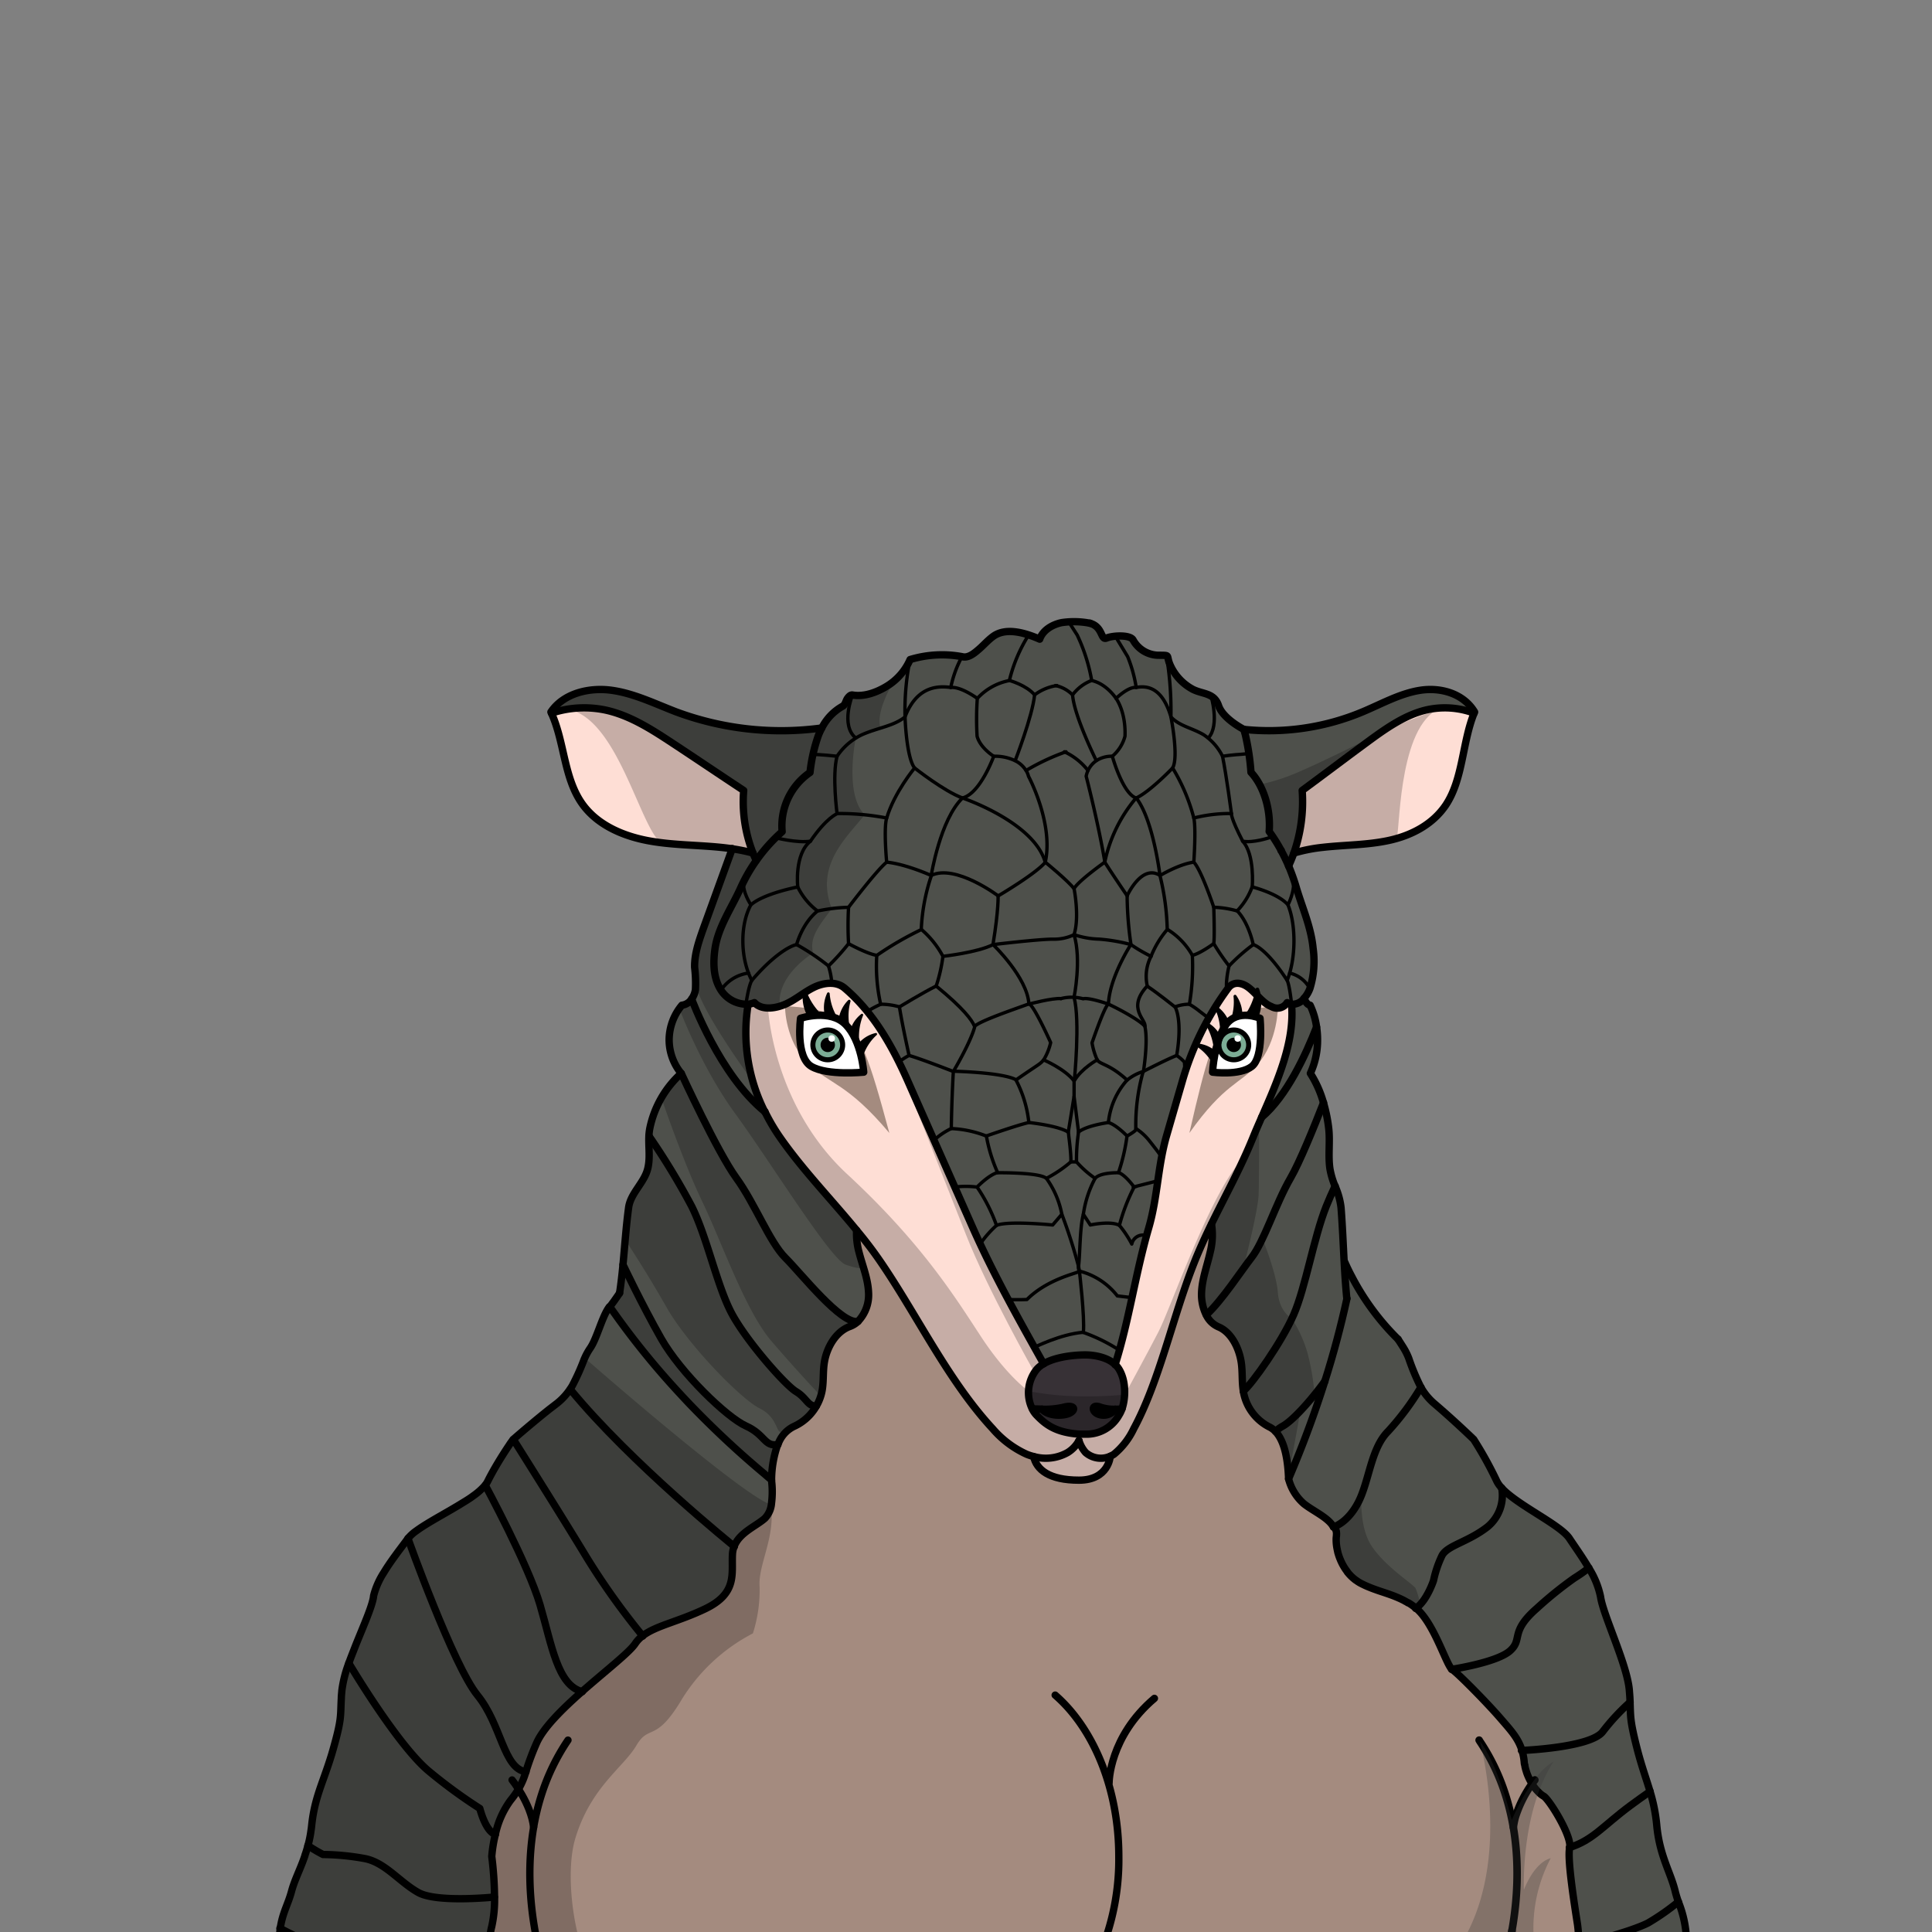 <svg xmlns="http://www.w3.org/2000/svg" viewBox="0 0 432 432">
  <rect x="0" y="0" width="432" height="432" fill="#808080" stroke="none"/>
  <defs>
    <style>.GUNDAN_ARMADILLO_BODY_ARMADILLO_BODY_29_cls-1{isolation:isolate;}.GUNDAN_ARMADILLO_BODY_ARMADILLO_BODY_29_cls-2{fill:#373136;}.GUNDAN_ARMADILLO_BODY_ARMADILLO_BODY_29_cls-3{fill:#feded5;}.GUNDAN_ARMADILLO_BODY_ARMADILLO_BODY_29_cls-4{fill:#4e504b;}.GUNDAN_ARMADILLO_BODY_ARMADILLO_BODY_29_cls-5{fill:#a48b7f;}.GUNDAN_ARMADILLO_BODY_ARMADILLO_BODY_29_cls-6{fill:#fff;}.GUNDAN_ARMADILLO_BODY_ARMADILLO_BODY_29_cls-7{fill:#7bac95;}.GUNDAN_ARMADILLO_BODY_ARMADILLO_BODY_29_cls-10,.GUNDAN_ARMADILLO_BODY_ARMADILLO_BODY_29_cls-12,.GUNDAN_ARMADILLO_BODY_ARMADILLO_BODY_29_cls-8,.GUNDAN_ARMADILLO_BODY_ARMADILLO_BODY_29_cls-9{fill:none;stroke:#000;stroke-linecap:round;stroke-linejoin:round;}.GUNDAN_ARMADILLO_BODY_ARMADILLO_BODY_29_cls-8{stroke-width:1.13px;}.GUNDAN_ARMADILLO_BODY_ARMADILLO_BODY_29_cls-9{stroke-width:1.64px;}.GUNDAN_ARMADILLO_BODY_ARMADILLO_BODY_29_cls-10{stroke-width:1.69px;}.GUNDAN_ARMADILLO_BODY_ARMADILLO_BODY_29_cls-11{fill:#383838;opacity:0.3;}.GUNDAN_ARMADILLO_BODY_ARMADILLO_BODY_29_cls-11,.GUNDAN_ARMADILLO_BODY_ARMADILLO_BODY_29_cls-13{mix-blend-mode:multiply;}.GUNDAN_ARMADILLO_BODY_ARMADILLO_BODY_29_cls-12{stroke-width:0.75px;}.GUNDAN_ARMADILLO_BODY_ARMADILLO_BODY_29_cls-13{opacity:0.22;}</style>
  </defs>
  <g class="GUNDAN_ARMADILLO_BODY_ARMADILLO_BODY_29_cls-1">
    <g id="body">
      <path d="M246.05,314.64c-1.89-.73-2,.74-.78,1.44a3.24,3.24,0,0,0,4.11-1A9.36,9.36,0,0,1,246.05,314.64Z" />
      <path d="M237.78,314.64a18.89,18.89,0,0,1-4.77.47c1.31,1.5,4.36,1.57,5.9,1C240.69,315.38,240.5,313.91,237.78,314.64Z" />
      <path class="GUNDAN_ARMADILLO_BODY_ARMADILLO_BODY_29_cls-2" d="M250.21,306.16a4.77,4.77,0,0,0-.82-1c-2.41-2.3-6.74-2.19-6.74-2.19s-5.82-.1-9.32,2a6.08,6.08,0,0,0-1.51,1.22,5,5,0,0,0-.4.51.91.91,0,0,0-.11.16l0,0-.08.13a5.52,5.52,0,0,0-.54,1,6.48,6.48,0,0,0-.25.64,7.86,7.86,0,0,0-.42,2.47,8.91,8.91,0,0,0,.84,4,5.37,5.37,0,0,0,1,1.43c1.74,1.79,4,3.85,9.55,4.2.41,0,.83,0,1.28,0a8.3,8.3,0,0,0,7.56-4.25,6,6,0,0,0,.67-1.43h0c.09-.28.18-.58.25-.89a2.71,2.71,0,0,0,.09-.41l.06-.31c0-.21.07-.43.1-.65s.05-.58.07-.88h0a0,0,0,0,1,0,0v0h0A10.25,10.25,0,0,0,250.21,306.16Zm-11.3,9.92c-1.54.6-4.59.53-5.9-1a18.89,18.89,0,0,0,4.77-.47C240.5,313.91,240.69,315.38,238.91,316.08Zm6.36,0c-1.25-.7-1.11-2.17.78-1.44a9.36,9.36,0,0,0,3.33.47A3.24,3.24,0,0,1,245.27,316.08Z" />
      <path class="GUNDAN_ARMADILLO_BODY_ARMADILLO_BODY_29_cls-3" d="M166.29,176.76c-5.13-3.38-10.6-7.08-15.73-10.46-4.72-3.11-9.57-6.28-15.08-7.5a23.2,23.2,0,0,0-12.17.67c3,6.62,2.75,14.73,7.08,20.55,3.3,4.43,8.73,6.83,14.16,7.89s11,1,16.5,1.55c.9.09,1.81.2,2.71.34a38.07,38.07,0,0,1,4.61.95A31.38,31.38,0,0,1,166.29,176.76Z" />
      <path class="GUNDAN_ARMADILLO_BODY_ARMADILLO_BODY_29_cls-3" d="M318.73,158.8c-4.93,1.22-9.27,4.39-13.49,7.5-4.59,3.38-9.48,7.08-14.07,10.46a34.69,34.69,0,0,1-1.86,14,36,36,0,0,1,6.54-1.29c4.92-.55,9.91-.48,14.76-1.55s9.71-3.46,12.67-7.89c3.88-5.82,3.66-13.93,6.33-20.55A18.65,18.65,0,0,0,318.73,158.8Z" />
      <path class="GUNDAN_ARMADILLO_BODY_ARMADILLO_BODY_29_cls-3" d="M287.84,224.2a2.59,2.59,0,0,1-3.48.9,5.7,5.7,0,0,1-1.09-.58c-1.46-1-2.67-2.65-4.1-3.72s-3.29-1.44-4.5.13a65.32,65.32,0,0,0-10.31,21q-1.74,6-3.46,11.95c-2,6.89-2,13.77-4,20.66-3.05,10.52-4.36,20.59-7.53,30.64a4.77,4.77,0,0,1,.82,1c1.64,2.7,1.48,6.5.68,8.87h0a6,6,0,0,1-.67,1.43,8.3,8.3,0,0,1-7.56,4.25c-.45,0-.87,0-1.28,0-5.56-.35-7.81-2.41-9.55-4.2a5.37,5.37,0,0,1-1-1.43,8.29,8.29,0,0,1,1-8.87,6.08,6.08,0,0,1,1.51-1.22c-5.58-10-11.21-20-15.84-30.43l-9.15-20.66q-2.64-6-5.29-11.95c-3.46-7.81-7.73-15.45-14.25-21-1.85-1.57-4.7-1.21-6.88-.13s-4,2.74-6.26,3.72-5.36,1.47-7-.32a5,5,0,0,1-1.34.35,39.37,39.37,0,0,0,3.72,24h0a43.42,43.42,0,0,0,3.37,5.73c5.13,7.36,11.44,13.82,17.12,20.76,2,2.39,3.84,4.82,5.57,7.37,8.16,12,15,26.37,24.85,37a22,22,0,0,0,7.57,5.7,11.07,11.07,0,0,0,1.6.52c.65,2.93,3.48,5.27,10.13,5.27s7-5.34,7-5.34a5,5,0,0,0,.83-.45,16.56,16.56,0,0,0,4.41-5.7c5.75-10.65,8.71-25,13.46-37,1.21-3.06,2.54-5.95,3.92-8.79,3.13-6.41,6.51-12.48,9.29-19.34.58-1.43,1.24-2.93,1.92-4.49,3.39-7.74,7.47-16.83,6.69-25.28A2.42,2.42,0,0,1,287.84,224.2Z" />
      <path class="GUNDAN_ARMADILLO_BODY_ARMADILLO_BODY_29_cls-4" d="M375.3,425.24c-.25-.73-.49-1.49-.7-2.34-1.05-4.31-3.48-7.92-4.12-14.68a37.65,37.65,0,0,0-1.51-7.65c-.83-2.81-1.88-5.61-2.93-9.71-1.56-6.12-1.41-7-1.54-10.26,0-.71-.07-1.53-.15-2.55-.42-5.71-5.88-16.91-6.44-21a19.18,19.18,0,0,0-2.67-6.49c-1.42-2.41-3.1-4.75-4.3-6.56-2.05-3.08-11.61-7.41-15.18-11.31h0a6,6,0,0,1-1.09-1.56,84.68,84.68,0,0,0-5.13-9.26s-4.28-4.19-8.8-8a13.49,13.49,0,0,1-3-3.64h0a49.62,49.62,0,0,1-2.69-6.42,14,14,0,0,0-1.18-2.39c-.36-.58-.78-1.23-1.23-1.92a0,0,0,0,1,0,0,55.65,55.65,0,0,1-10.39-14.1c-.54-1-1.05-2.07-1.52-3.14h-.11c-.22-4.08-.39-8.17-.7-12.21a16.45,16.45,0,0,0-1.35-4.82,18,18,0,0,1-1.13-3.82c-.45-3,.08-6.16-.29-9.18a34.29,34.29,0,0,0-1.17-5.65A24.43,24.43,0,0,0,293,240a17.76,17.76,0,0,0,1.58-7.58,18.63,18.63,0,0,0-.22-2.79,16.54,16.54,0,0,0-1.44-4.87c-.57-.08-1-.72-1.35-1.56h0a7,7,0,0,0,1.29-2.2,20.6,20.6,0,0,0,.71-8.9c-.46-4.86-2.46-9.2-3.77-13.68a47.1,47.1,0,0,0-1.7-4.77h0c.44-1,.83-1.91,1.18-2.9a34.69,34.69,0,0,0,1.86-14c4.59-3.38,9.48-7.08,14.07-10.46,4.22-3.11,8.56-6.28,13.49-7.5a18.65,18.65,0,0,1,10.88.67l.11-.27c-2.54-4.2-7.67-5.55-12.16-4.85s-8.63,3-12.88,4.82a54.2,54.2,0,0,1-26.58,3.92h0s-4.6-2.33-5.61-5.26-3.45-2.55-5.72-3.66a11.44,11.44,0,0,1-5.2-5.65c-.88-2.18.29-2-2.77-2a6.6,6.6,0,0,1-5.46-3.45c-.74-1.18-4.54-1-5.9-.39s-.8-2.51-3.72-3.31a18.64,18.64,0,0,0-6.36-.14c-2.09.44-4.2,1.68-4.9,3.7-3.2-1.4-7.48-2.69-10.34-.67-1.17.83-2.11,1.93-3.19,2.87s-2.45,2.1-3.83,1.71a24.59,24.59,0,0,0-11.62.65,13.16,13.16,0,0,1-5.16,5.93c-2.27,1.39-5.07,2.44-7.69,2-.46-.09-.84.33-1.12.7-.43.59-.49,1.48-1.14,1.82a11.45,11.45,0,0,0-4.64,4.88h0a67.39,67.39,0,0,1-32.54-3.61c-4.75-1.78-9.37-4.12-14.4-4.82S126,155,123.19,159.2l.12.27a23.2,23.2,0,0,1,12.17-.67c5.51,1.22,10.36,4.39,15.08,7.5,5.13,3.38,10.6,7.08,15.73,10.46a31.38,31.38,0,0,0,2.08,14c.22.56.46,1.1.71,1.64a37.4,37.4,0,0,1,5.78-6.46,14.48,14.48,0,0,1,6.23-13.23,36.53,36.53,0,0,1,1.9-8.35c.18-.45.38-.88.6-1.31-.22.43-.42.86-.6,1.31a36.53,36.53,0,0,0-1.9,8.35,14.48,14.48,0,0,0-6.23,13.23,37.4,37.4,0,0,0-5.78,6.46h0l-.1.16a1.4,1.4,0,0,1,.1-.16h0c-.25-.54-.49-1.08-.71-1.64-.67-.19-1.35-.35-2-.49l-1-.19-1.08-.19h-.05l-.47-.08a.19.19,0,0,0,0,.07c-1.52,4.16-3,8.34-4.53,12.51L159,203l0,.08c-.17.45-.33.89-.49,1.33s-.25.69-.36,1l-.78,2.14c-1,2.85-2.08,5.78-2,8.82a29.36,29.36,0,0,1,.18,5,5.21,5.21,0,0,1-.59,1.7,3.77,3.77,0,0,1-.26.39,3.66,3.66,0,0,1-.58.66l-.21.17a2.71,2.71,0,0,1-1,.49h0a2.2,2.2,0,0,1-.37.06l-.3.37,0,0-.25.34-.05.07a5.57,5.57,0,0,0-.37.57c-.07.1-.13.21-.19.31a11.79,11.79,0,0,0-1.08,2.47,6.59,6.59,0,0,0-.22.72.24.24,0,0,1,0,.08c-.05.21-.09.42-.13.64s-.06.3-.08.45a5.73,5.73,0,0,0-.07.58,3.4,3.4,0,0,0,0,.45,5.63,5.63,0,0,0,0,.58,11.9,11.9,0,0,0,2.7,7.58c-.23.2-.45.41-.67.62s-.41.4-.61.61l-.21.23-.45.51c-.19.22-.38.44-.55.67,0,0,0,0,0,0-.33.41-.64.83-.94,1.26l-.54.82c-.14.23-.28.46-.41.7l0,0,0,0q-.44.77-.81,1.56c-.13.28-.26.55-.37.82-.24.56-.45,1.12-.65,1.69a21.61,21.61,0,0,0-.71,2.59,11.42,11.42,0,0,0-.22,1.83c0,.31,0,.62,0,.93s0,.4,0,.6,0,.47,0,.72v.1c0,.47,0,.94,0,1.41v0c0,.22,0,.44,0,.65s0,.44,0,.66,0,.43,0,.64c0,0,0,.08,0,.12,0,.24-.05.47-.09.7,0,0,0,0,0,.05,0,.25-.1.49-.16.74a5.58,5.58,0,0,1-.18.58,4.87,4.87,0,0,1-.21.53,10.91,10.91,0,0,1-.88,1.65c-.18.29-.37.58-.56.87a.43.43,0,0,1,0,.07l-.06.08c-.34.51-.68,1-1,1.54a10.91,10.91,0,0,0-.89,1.73c-.06.14-.11.28-.16.42a5.87,5.87,0,0,0-.28,1.17c0,.12,0,.24-.05.36a.43.43,0,0,1,0,.05c0,.39-.09.78-.14,1.18-.07.56-.13,1.12-.19,1.69h0l-.15,1.48c0,.4-.08.81-.11,1.21s-.08.82-.11,1.22h0l-.24,2.77c-.08.93-.16,1.85-.25,2.77-.2,2.13-.44,4.25-.76,6.36l-.34.5c-.59.87-1.2,1.72-1.84,2.55-1.6,2.15-2.75,7.06-4.25,9.2a13.69,13.69,0,0,0-1.17,2.09l-.08.18c0,.1-.11.23-.18.39a46.15,46.15,0,0,1-2.54,5.68c-.19.32-.39.64-.61.95a14,14,0,0,1-2.2,2.5c-.25.22-.52.45-.81.67l-1.3,1-.11.08c-3.92,3.11-7.4,6.15-8.15,6.8l0,0-.12.11-.34.49a8.17,8.17,0,0,0-.49.71l-.06.09c-1,1.49-2.67,4.05-4,6.57-.26.47-.5.94-.73,1.4a5.08,5.08,0,0,1-.65,1,14.42,14.42,0,0,1-2.59,2.29.05.05,0,0,1,0,0c-.72.52-1.52,1-2.36,1.55l0,0c-3.53,2.2-7.81,4.39-10.39,6.29A9,9,0,0,0,91.22,344c-.21.28-.42.58-.65.88-1.43,1.91-3.24,4.26-4.67,6.61l-.08.13a17.58,17.58,0,0,0-2.16,4.77c0,.22-.1.44-.13.66-.34,2.19-2.25,6.47-4,10.85h0c-.53,1.32-1,2.66-1.51,3.94a26.48,26.48,0,0,0-1.59,6.17c0,.64-.09,1.2-.12,1.71-.22,4,.12,4.49-1.74,11.1-.11.38-.21.74-.32,1.1a2.33,2.33,0,0,1-.07.25c-2,6.52-3.84,9.68-4.5,16,0,.37-.08.73-.14,1.08a25.38,25.38,0,0,1-.68,3.37c-.21.77-.43,1.5-.68,2.19h0s0,.05,0,.07c-1.05,3-2.33,5.33-3,8-.78,2.91-2,4.74-2.51,8.18,0,0,0,.06,0,.1a25.15,25.15,0,0,0-.24,4.33c0,.43,0,.89,0,1.36,0,0,0,.09,0,.14l0,.46c.11,1.46.17,2.84.2,4.12h46.92c-.26-3.18-.39-7.64.42-10.76a27.65,27.65,0,0,0,.62-6.65,78.64,78.64,0,0,0-.62-9,30.93,30.93,0,0,1,.82-5,19.83,19.83,0,0,1,3.37-7.54,22.21,22.21,0,0,0,1.78-2.51,16.37,16.37,0,0,0,1.66-3.91,57.93,57.93,0,0,1,2.39-6.39c1.5-3.44,5.79-7.66,10.21-11.56,5.18-4.57,10.54-8.72,11.86-10.7a7,7,0,0,1,1.66-1.73c3-2.23,7.9-3.1,13.9-6,7.34-3.49,5.94-7.86,6.17-12.23a5.58,5.58,0,0,1,.41-1.84c1.21-3,4.8-4.43,6.84-6.2a5.48,5.48,0,0,0,1.48-3.35h0a20.19,20.19,0,0,0,0-5.19v0a.28.28,0,0,1,0-.06c0-.12,0-.24,0-.36,0-.38,0-.76.07-1.16l0-.35c0-.12,0-.24,0-.36,0-.31.06-.62.1-.94s.06-.48.1-.72a3.06,3.06,0,0,1,0-.32,1.91,1.91,0,0,1,.06-.33,15,15,0,0,1,.31-1.48v-.07c.05-.19.09-.37.15-.55a.81.81,0,0,1,.07-.22h0l.05-.17a.88.88,0,0,1,0-.15h0l0-.06a7,7,0,0,1,.25-.69h0a7,7,0,0,1,3.56-4.06,11,11,0,0,0,5-4.52,10.7,10.7,0,0,0,1.3-3.41c.4-2.14.17-4.35.53-6.5,0-.19.07-.38.11-.57,0,0,0,0,0,0l0-.12s0,0,0-.06l.12-.44c0-.16.09-.32.14-.48s.13-.38.2-.57l.15-.38c0-.1.08-.2.13-.3a3.36,3.36,0,0,1,.2-.43l.1-.21a.08.08,0,0,0,0,0c0-.05.05-.1.08-.14.1-.19.21-.38.32-.56l.06-.1s0,0,0,0q.16-.27.36-.54a11,11,0,0,1,.87-1.05l.19-.19a1.8,1.8,0,0,1,.2-.19l.06-.06,0,0a.87.87,0,0,1,.15-.13l0,0a2.11,2.11,0,0,1,.23-.19l.08-.07h0l.39-.27.16-.1.06,0h0l.08-.05a2.55,2.55,0,0,1,.33-.17l.1-.05a5.59,5.59,0,0,1,.61-.26l.25-.1h0l.06,0,.27-.13a3.48,3.48,0,0,0,.55-.33,2.83,2.83,0,0,0,.28-.2,3.73,3.73,0,0,0,.3-.26l0,0,0,0a8.54,8.54,0,0,0,2.37-6.48c0-.25,0-.51-.06-.76s0-.42-.07-.63-.07-.51-.12-.76-.07-.38-.11-.56l0-.14c-.08-.37-.17-.73-.27-1.09-.14-.54-.3-1.08-.46-1.62v-.06a.31.31,0,0,0,0-.08c-.05-.14-.09-.28-.13-.42s-.08-.27-.13-.4,0-.16-.07-.25l-.33-1.11a.45.45,0,0,1,0-.11q-.11-.33-.18-.66c0-.12-.07-.23-.1-.35l-.12-.5c0-.08,0-.16-.05-.23s0-.23-.07-.34,0-.05,0-.08a.09.09,0,0,0,0-.05c0-.09,0-.19-.05-.28a2.34,2.34,0,0,1,0-.26c0-.1,0-.19-.05-.29s0-.26,0-.39l-.06-.54v0s0-.05,0-.07,0-.22,0-.33v0c0-.05,0-.11,0-.16a11.77,11.77,0,0,1,0-1.33q-1.06-1.3-2.16-2.58l0-.06c-.62-.74-1.26-1.48-1.89-2.21l0,0c-1.68-1.94-3.38-3.87-5-5.82-.56-.65-1.11-1.3-1.66-2-.76-.9-1.51-1.82-2.25-2.74l-.74-.93-.24-.31c-.53-.67-1-1.36-1.56-2s-1-1.38-1.5-2.08c-.2-.29-.4-.58-.58-.87s-.23-.34-.33-.51h0l0,0,0,0c-.28-.44-.56-.89-.83-1.35l-.36-.64c-.32-.54-.61-1.09-.88-1.65q-.18-.31-.33-.63h0c-.21-.42-.41-.84-.6-1.27l-.05-.11-.06-.15c-.15-.33-.29-.65-.42-1a37.77,37.77,0,0,1-1.33-3.69c0-.09-.06-.19-.08-.28l0-.08a.08.08,0,0,1,0-.05v0l0-.09c-.12-.4-.23-.81-.33-1.22a1.21,1.21,0,0,1-.05-.18q-.17-.63-.3-1.26c-.08-.35-.16-.7-.22-1a33.19,33.19,0,0,1-.51-3.42c0-.33-.07-.65-.09-1a.14.14,0,0,1,0-.09s0,0,0,0a.11.11,0,0,1,0-.08c0-.4-.06-.8-.07-1.2a35.64,35.64,0,0,1,.49-7.78h0a5,5,0,0,0,1.34-.35c1.64,1.79,4.78,1.31,7,.32s4.08-2.65,6.26-3.72,5-1.44,6.88.13c6.52,5.52,10.79,13.16,14.25,21q2.65,6,5.29,11.95l9.15,20.66c4.63,10.44,10.26,20.45,15.84,30.43,3.5-2.08,9.32-2,9.32-2s4.33-.11,6.74,2.19c3.17-10,4.48-20.12,7.53-30.64,2-6.89,2-13.77,4-20.66q1.73-6,3.46-11.95a65.32,65.32,0,0,1,10.31-21c1.21-1.57,3.08-1.21,4.5-.13s2.64,2.74,4.1,3.72a5.7,5.7,0,0,0,1.09.58,2.59,2.59,0,0,0,3.48-.9,2.42,2.42,0,0,0,1,.36h0c.78,8.45-3.3,17.54-6.69,25.28-.19.43-.38.87-.57,1.29-.47,1.1-.93,2.17-1.35,3.2-.57,1.41-1.17,2.79-1.79,4.15h0l0,.07c-1.52,3.36-3.16,6.58-4.8,9.8a.3.3,0,0,0,0,.08c-.88,1.73-1.76,3.47-2.62,5.23l0,.19a8.45,8.45,0,0,1,.14,1.14c0,.1,0,.2,0,.3a18.12,18.12,0,0,1-.51,4.7c-.09.42-.2.83-.31,1.25-.18.7-.37,1.4-.56,2.1-.09.32-.18.65-.26,1s-.11.4-.16.6c0,0,0,.07,0,.11-.07.29-.14.58-.2.88s-.09.43-.12.65-.05.27-.07.41,0,0,0,.06,0,.11,0,.18,0,.3-.06.48a.77.77,0,0,0,0,.15c0,.17,0,.34-.05.5s0,.43,0,.65a10.27,10.27,0,0,0,1.07,5,5.41,5.41,0,0,0,2.68,2.6,5.52,5.52,0,0,1,.55.26l.27.16a2.82,2.82,0,0,1,.29.18l.19.14a2.6,2.6,0,0,1,.32.26l.23.2a4.89,4.89,0,0,1,.4.39,8.78,8.78,0,0,1,.84,1.05l.09.13c.12.18.24.37.35.57a.16.16,0,0,1,0,.07,6.25,6.25,0,0,1,.33.63l0,0c.15.29.28.6.4.9s.24.64.34,1,.18.61.25.91a1.16,1.16,0,0,1,0,.18c.07.3.13.59.17.89.33,2.15.11,4.36.48,6.5a.06.06,0,0,0,0,0A10.89,10.89,0,0,0,283.7,319a4.67,4.67,0,0,1,1.14.77,1.13,1.13,0,0,1,.19.19.62.62,0,0,1,.14.14h0v0a1.86,1.86,0,0,1,.23.26,5.22,5.22,0,0,1,.45.6,4,4,0,0,1,.3.49,3.4,3.4,0,0,1,.26.5s0,0,0,0a3.89,3.89,0,0,1,.19.42,4.71,4.71,0,0,1,.21.52,2,2,0,0,1,.14.41,2.13,2.13,0,0,1,.11.33,16.32,16.32,0,0,1,.47,1.86.29.29,0,0,1,0,.09q.11.54.18,1.08c.14.89.22,1.79.29,2.65v0c0,.43,0,.85.06,1.25v.06a10.92,10.92,0,0,0,3.47,5.61c2.11,1.65,5.44,3.09,6.56,5.15h0a2.92,2.92,0,0,1,.17.36c.05.12.09.24.13.36h0c0,.12,0,.23.07.36a2.08,2.08,0,0,1,0,.56.62.62,0,0,1,0,.19q0,.41-.06.84v0a10.31,10.31,0,0,0,.21,2.07c0,.2.08.41.14.62,0,0,0,.05,0,.07.09.35.2.71.33,1.07s.16.44.26.66.15.34.23.51a.52.52,0,0,0,.06.13l.2.4c.1.19.21.37.31.55a12.59,12.59,0,0,0,.78,1.13l0,0a.1.1,0,0,1,0,.05l.16.18a4.59,4.59,0,0,0,.36.41,6.14,6.14,0,0,0,.51.51s0,0,.05.05a3.27,3.27,0,0,0,.35.3c.11.1.22.18.33.27a.91.91,0,0,0,.16.11,6.18,6.18,0,0,0,.53.36c.17.11.35.21.53.31s.53.27.79.39.52.24.78.35l.79.32c.51.2,1,.37,1.51.55,1.59.54,3.17,1,4.74,1.73.24.1.48.22.72.34a5.84,5.84,0,0,1,.65.35,4.18,4.18,0,0,1,.57.33.2.2,0,0,1,.09,0h0a11.77,11.77,0,0,1,1.16.78c.22.16.43.33.65.51,4.08,3.38,6.76,12.82,8,13.63s7.8,7.46,10.72,10.84c2.32,2.69,4.05,4.5,4.89,7.3a12.12,12.12,0,0,1,.47,2.37c0,.26.06.51.11.75s.09.49.15.73.11.43.18.64a9.11,9.11,0,0,0,.49,1.33c.09.2.18.4.28.59a5.86,5.86,0,0,0,.3.55c.1.18.2.35.31.51l0,.06a9.92,9.92,0,0,0,1.53,1.86,4.85,4.85,0,0,0,1,.78c1.17.59,6.41,9,5.83,11.54s1.16,13.28,1.75,17.12a27.85,27.85,0,0,1,.25,4.68c0,2.1-.25,3.71-.25,3.71s0,.47.07,1.26c0,.31,0,.67,0,1.07,0,.2,0,.41,0,.63h24.05c0-.64,0-1.3.07-2s.06-1.4.11-2.13.07-1.35.08-2A24.6,24.6,0,0,0,375.3,425.24ZM162.35,222.75a.52.52,0,0,1-.1-.11c.13.13.26.24.4.36Zm1.1.84-.4-.27-.11-.09q.34.26.72.48Zm.76.4a3.73,3.73,0,0,1-.4-.2l-.09,0a6.16,6.16,0,0,0,.82.39A2.33,2.33,0,0,1,164.21,224Zm1.23.44-.4-.12-.47-.16a6.16,6.16,0,0,0,1.72.41A8.32,8.32,0,0,1,165.44,224.43Zm.19-26c-2,4.48-5.07,8.82-5.78,13.68-.43,3-.42,6.25,1.09,8.9a5.91,5.91,0,0,0,.45.66l-.19-.24c-.09-.14-.18-.28-.26-.42-1.51-2.65-1.52-5.89-1.09-8.9.71-4.86,3.76-9.2,5.78-13.68.05-.1.09-.21.15-.31.12-.28.25-.55.39-.82.05-.11.1-.22.16-.33l0-.05C166.1,197.42,165.86,197.92,165.63,198.43Zm1-2,.15-.27c-.07.13-.15.26-.22.4Zm.2,28.1h-.26a5.21,5.21,0,0,0,.79,0A4.71,4.71,0,0,1,166.79,224.58Zm.76-29.81c.13-.22.26-.44.4-.66l0,0ZM280.7,173.9a11.62,11.62,0,0,0-1-1.2,54,54,0,0,0-1.25-8.35c-.05-.22-.12-.42-.18-.63.06.21.13.41.18.63a54,54,0,0,1,1.25,8.35,11.62,11.62,0,0,1,1,1.2,15.26,15.26,0,0,1,1.62,2.93A15.26,15.26,0,0,0,280.7,173.9Zm6.45,17.6c-.23-.45-.45-.89-.69-1.32v0h0v0c.24.43.46.87.69,1.32s.33.72.49,1.07C287.48,192.22,287.32,191.85,287.15,191.5Z" />
      <path class="GUNDAN_ARMADILLO_BODY_ARMADILLO_BODY_29_cls-5" d="M352.91,434.92c0,2.1-.25,3.71-.25,3.71s0,.47.07,1.26c0,.31,0,.67,0,1.07,0,.2,0,.41,0,.63H109.56c-.26-3.18-.39-7.64.42-10.76a27.65,27.65,0,0,0,.62-6.65,78.64,78.64,0,0,0-.62-9,30.93,30.93,0,0,1,.82-5,19.83,19.83,0,0,1,3.37-7.54,22.21,22.21,0,0,0,1.78-2.51h0a16.3,16.3,0,0,0,1.66-3.9,57.93,57.93,0,0,1,2.39-6.39c1.5-3.44,5.79-7.66,10.21-11.56,5.18-4.57,10.54-8.72,11.86-10.7a7,7,0,0,1,1.66-1.73c3-2.23,7.9-3.1,13.9-6,7.34-3.49,5.94-7.86,6.17-12.23a5.58,5.58,0,0,1,.41-1.84c1.21-3,4.8-4.43,6.84-6.2a5.48,5.48,0,0,0,1.48-3.35h0a20.15,20.15,0,0,0,0-5.18v0a.28.28,0,0,1,0-.06c0-.12,0-.24,0-.36,0-.38,0-.76.07-1.16,0-.23,0-.47.06-.71s.06-.62.1-.94.06-.48.1-.72a3.06,3.06,0,0,1,0-.32,1.91,1.91,0,0,1,.06-.33,15,15,0,0,1,.31-1.48v-.07c.05-.19.09-.37.15-.55a.88.88,0,0,1,.07-.23l.05-.17a.88.88,0,0,1,0-.15h0q.12-.39.27-.75h0a7,7,0,0,1,3.56-4.06,11,11,0,0,0,5-4.52,10.7,10.7,0,0,0,1.3-3.41c.4-2.14.17-4.35.53-6.5,0-.19.07-.38.11-.57,0,0,0,0,0,0l0-.12s0,0,0-.06l.12-.44c0-.16.09-.32.14-.48s.13-.38.2-.57l.15-.38c0-.1.08-.2.13-.3a3.36,3.36,0,0,1,.2-.43l.1-.21a.08.08,0,0,0,0,0c0-.05.05-.1.08-.14.1-.19.21-.38.32-.56l.06-.1s0,0,0,0q.16-.27.36-.54a5.56,5.56,0,0,1,.42-.54,5.47,5.47,0,0,1,.45-.51l.19-.19a3.07,3.07,0,0,1,.26-.25l0,0a1.35,1.35,0,0,1,.19-.16l.31-.26h0l.39-.27.16-.1h0l.07,0h0c.13-.08.27-.15.41-.22l.1-.05a5.59,5.59,0,0,1,.61-.26l.25-.1h0l.06,0,.27-.13a3.48,3.48,0,0,0,.55-.33,2.83,2.83,0,0,0,.28-.2,3.73,3.73,0,0,0,.3-.26l0,0,0,0a8.54,8.54,0,0,0,2.37-6.48c0-.25,0-.51-.06-.76s0-.42-.07-.63-.07-.51-.12-.76-.07-.38-.11-.56l0-.14c-.08-.37-.17-.73-.27-1.09-.14-.54-.3-1.08-.46-1.62v-.06a.31.31,0,0,0,0-.08c-.05-.14-.09-.28-.13-.42s-.08-.27-.13-.4,0-.16-.07-.25l-.33-1.11a.45.45,0,0,1,0-.11q-.11-.33-.18-.66c0-.12-.07-.23-.1-.35l-.12-.5c0-.08,0-.16-.05-.23s0-.23-.07-.34,0-.05,0-.08a.09.09,0,0,0,0-.05c0-.09,0-.19-.05-.28a2.34,2.34,0,0,1,0-.26c0-.1,0-.19-.05-.29s0-.26,0-.39l-.06-.54v0s0-.05,0-.07,0-.22,0-.33v0c0-.05,0-.11,0-.16a11.77,11.77,0,0,1,0-1.33c2,2.39,3.84,4.82,5.57,7.37.48.71.95,1.42,1.42,2.14l.1.14c.74,1.14,1.47,2.29,2.19,3.46.31.49.61,1,.91,1.47,2.72,4.43,5.39,9,8.18,13.46.62,1,1.24,2,1.88,2.95a1.74,1.74,0,0,1,.11.18.57.57,0,0,1,.08.13.82.82,0,0,1,.11.17c.71,1.07,1.43,2.14,2.16,3.19.17.26.35.51.53.76,1,1.47,2.11,2.92,3.22,4.32.34.44.69.87,1,1.3s.79.95,1.2,1.42c.22.27.45.53.69.79s.68.77,1,1.14.46.49.7.73l.06.06c.22.24.46.47.7.7s.51.49.77.72l0,0c.23.21.47.42.71.61l.18.15c.25.21.5.4.75.59l.84.6c.34.22.69.44,1,.64s.55.3.83.44.64.31,1,.44.56.22.85.31h0c.24.08.49.15.74.21l.06.23a3.37,3.37,0,0,0,.1.34c.05.14.1.28.16.42a1.22,1.22,0,0,0,.07.17,5.08,5.08,0,0,0,.51.87l.08.1a2.37,2.37,0,0,0,.32.39,2.83,2.83,0,0,0,.3.3,3.62,3.62,0,0,0,.42.36,2.79,2.79,0,0,0,.46.33,0,0,0,0,0,0,0,3.67,3.67,0,0,0,.6.36l.36.19a9.54,9.54,0,0,0,1.07.42l.41.13a11,11,0,0,0,1.4.34c.46.08,1,.15,1.48.2l.49,0h.14a3.91,3.91,0,0,0,.49,0l.43,0h.77c6.65,0,7-5.34,7-5.34a5,5,0,0,0,.83-.45,16.56,16.56,0,0,0,4.41-5.7c.39-.72.76-1.46,1.13-2.21l.27-.56.15-.32.48-1.06a3.73,3.73,0,0,1,.16-.35v0c0-.1.09-.21.14-.31l.1-.24a1,1,0,0,1,.07-.15l.18-.44c.1-.22.19-.44.28-.66.4-1,.79-2,1.17-3l0-.09.54-1.48c.09-.23.17-.46.25-.7q.25-.67.48-1.38c.88-2.54,1.71-5.14,2.53-7.75.24-.77.49-1.54.73-2.32.48-1.54,1-3.09,1.47-4.62l.09-.29c0-.07.05-.13.07-.2a1.52,1.52,0,0,1,.06-.2c.08-.23.15-.45.22-.67,0-.07.05-.15.08-.22l.4-1.23a.08.08,0,0,0,0,0h0a2.76,2.76,0,0,1,.08-.27h0l.21-.65.15-.43.06-.16c.06-.18.12-.36.19-.55l.2-.56c0-.07.05-.13.07-.2l0-.08a2.6,2.6,0,0,1,.1-.25c.14-.4.28-.8.43-1.2.26-.73.54-1.45.82-2.16.49-1.25,1-2.47,1.54-3.67a3.09,3.09,0,0,1,.14-.32l.36-.8c.28-.62.57-1.24.86-1.86.18-.4.37-.8.56-1.19h0l.39-.8c0-.05.05-.09.07-.14l0,.19a8.45,8.45,0,0,1,.14,1.14c0,.1,0,.2,0,.3a18.12,18.12,0,0,1-.51,4.7c-.09.42-.2.83-.31,1.25-.18.7-.37,1.4-.56,2.1-.09.32-.18.65-.26,1s-.11.4-.16.6c0,0,0,.07,0,.11-.07.29-.14.59-.2.88s-.09.43-.12.65,0,.21-.05.31,0,.07,0,.1,0,0,0,.06,0,.11,0,.18,0,.3-.06.48a.77.77,0,0,0,0,.15v.08l0,.19c0,.08,0,.15,0,.23s0,.43,0,.65a10.27,10.27,0,0,0,1.07,5,5.41,5.41,0,0,0,2.68,2.6,5.52,5.52,0,0,1,.55.26l.27.16a2.29,2.29,0,0,1,.29.18l.19.14a2.6,2.6,0,0,1,.32.26l.23.2a4.89,4.89,0,0,1,.4.39,8.78,8.78,0,0,1,.84,1.05l.09.13c.12.18.24.37.35.57a.16.16,0,0,1,0,.07,6.25,6.25,0,0,1,.33.63l0,0s0,.07,0,.11.12.23.17.34.13.3.19.45c.13.32.24.64.34,1a9.41,9.41,0,0,1,.25.91,1.16,1.16,0,0,1,0,.18c.07.3.13.59.17.89.33,2.15.11,4.36.48,6.5a.06.06,0,0,0,0,0A10.89,10.89,0,0,0,283.7,319a4.67,4.67,0,0,1,1.14.77,1.7,1.7,0,0,1,.19.19.93.93,0,0,1,.14.14h0v0l0,0a2.29,2.29,0,0,1,.21.23,5.22,5.22,0,0,1,.45.6,4.94,4.94,0,0,1,.3.49c.09.16.18.33.26.5,0,0,0,0,0,0s.13.28.19.42a4.71,4.71,0,0,1,.21.52,2,2,0,0,1,.14.41,2.13,2.13,0,0,1,.11.33,15.81,15.81,0,0,1,.47,1.86.29.29,0,0,1,0,.09q.11.54.18,1.08c.14.89.22,1.79.29,2.65v0c0,.43,0,.85.06,1.25v.06a10.92,10.92,0,0,0,3.47,5.61c2.11,1.65,5.44,3.09,6.56,5.15h0a2.92,2.92,0,0,1,.17.36c.05.12.09.24.13.36h0c0,.12,0,.23.07.36a2.08,2.08,0,0,1,0,.56.62.62,0,0,1,0,.19q0,.41-.06.84v0a10.31,10.31,0,0,0,.21,2.07c0,.2.08.41.14.62,0,0,0,.05,0,.07.09.35.2.71.33,1.07s.16.44.26.66.14.34.23.51a.52.52,0,0,0,.06.13c.06.14.13.27.2.4s.21.37.31.55a11,11,0,0,0,.72,1.06l.06.07,0,0,0,.05.16.18a4.59,4.59,0,0,0,.36.41,6.14,6.14,0,0,0,.51.51s0,0,.05.05a3.27,3.27,0,0,0,.35.3,3.92,3.92,0,0,0,.33.27.91.91,0,0,0,.16.11l.21.14a3.62,3.62,0,0,0,.32.22c.17.11.35.21.53.31s.53.27.79.39.52.24.78.35.53.22.79.32c.51.2,1,.38,1.51.55,1.59.54,3.17,1,4.74,1.73.24.1.48.22.72.34a5.84,5.84,0,0,1,.65.35l.57.33a.2.2,0,0,1,.09,0h0a11.77,11.77,0,0,1,1.16.78c.22.16.43.33.65.51,4.08,3.38,6.76,12.82,8,13.63s7.8,7.46,10.72,10.84c2.32,2.69,4.05,4.5,4.89,7.3a12.12,12.12,0,0,1,.47,2.37c0,.26.06.51.11.75s0,.25.07.37.05.24.08.36.11.43.18.64a9.11,9.11,0,0,0,.49,1.33,6.36,6.36,0,0,0,.28.59,5.86,5.86,0,0,0,.3.55c.1.18.2.35.31.51l0,.06a9.92,9.92,0,0,0,1.53,1.86,4.85,4.85,0,0,0,1,.78c1.17.59,6.41,9,5.83,11.54s1.16,13.28,1.75,17.12A27.85,27.85,0,0,1,352.91,434.92Z" />
      <path class="GUNDAN_ARMADILLO_BODY_ARMADILLO_BODY_29_cls-5" d="M180.86,238c4.62,4.41,8.72,4.27,18,15.34-4.6-17.13-6.38-21.67-10.23-24.94s-13.1-3.41-13.1-3.41S175.45,232.82,180.86,238Z" />
      <path class="GUNDAN_ARMADILLO_BODY_ARMADILLO_BODY_29_cls-5" d="M281.19,238c-3.92,4.41-7.4,4.27-15.24,15.34,3.91-17.13,5.42-21.67,8.68-24.94S285.75,225,285.75,225,285.78,232.82,281.19,238Z" />
      <path class="GUNDAN_ARMADILLO_BODY_ARMADILLO_BODY_29_cls-6" d="M281.78,227.69s-4.93-2.22-7.62,1.45-3,10.6-3,10.6,6.07.82,8.8-1.28S281.78,227.69,281.78,227.69Z" />
      <path class="GUNDAN_ARMADILLO_BODY_ARMADILLO_BODY_29_cls-6" d="M179,227.69s-1.17,8.67,2.44,10.77,11.65,1.28,11.65,1.28-.46-6.93-4-10.6S179,227.69,179,227.69Z" />
      <path class="GUNDAN_ARMADILLO_BODY_ARMADILLO_BODY_29_cls-7" d="M185.09,230.31a3.33,3.33,0,1,1-3.32,3.33A3.33,3.33,0,0,1,185.09,230.31Z" />
      <circle cx="185.09" cy="233.64" r="1.61" />
      <circle class="GUNDAN_ARMADILLO_BODY_ARMADILLO_BODY_29_cls-6" cx="185.97" cy="232.21" r="0.73" />
      <circle class="GUNDAN_ARMADILLO_BODY_ARMADILLO_BODY_29_cls-8" cx="185.09" cy="233.64" r="3.33" />
      <path class="GUNDAN_ARMADILLO_BODY_ARMADILLO_BODY_29_cls-7" d="M275.88,230.31a3.33,3.33,0,1,1-3.33,3.33A3.32,3.32,0,0,1,275.88,230.31Z" />
      <circle cx="275.88" cy="233.64" r="1.61" />
      <circle class="GUNDAN_ARMADILLO_BODY_ARMADILLO_BODY_29_cls-6" cx="276.76" cy="232.21" r="0.73" />
      <circle class="GUNDAN_ARMADILLO_BODY_ARMADILLO_BODY_29_cls-8" cx="275.88" cy="233.64" r="3.33" />
      <path class="GUNDAN_ARMADILLO_BODY_ARMADILLO_BODY_29_cls-9" d="M193.13,239.74s-.46-6.93-4-10.6S179,227.69,179,227.69s-1.17,8.67,2.44,10.77S193.13,239.74,193.13,239.74Z" />
      <path class="GUNDAN_ARMADILLO_BODY_ARMADILLO_BODY_29_cls-9" d="M271.13,239.74s.35-6.93,3-10.6,7.62-1.45,7.62-1.45.88,8.67-1.85,10.77S271.13,239.74,271.13,239.74Z" />
      <path class="GUNDAN_ARMADILLO_BODY_ARMADILLO_BODY_29_cls-9" d="M127.53,310.68c13.51,16.47,36.68,35.12,36.68,35.12" />
      <path class="GUNDAN_ARMADILLO_BODY_ARMADILLO_BODY_29_cls-9" d="M114.81,321.89s10.84,17.19,16.43,26.45a159,159,0,0,0,12.49,17.49" />
      <path class="GUNDAN_ARMADILLO_BODY_ARMADILLO_BODY_29_cls-9" d="M108.51,332.11s9.62,17.8,12.24,26.72,3.89,18.07,9.46,19.43" />
      <path class="GUNDAN_ARMADILLO_BODY_ARMADILLO_BODY_29_cls-9" d="M91.22,344s10.14,28.43,15.55,35.07,5.77,16.4,10.84,17.11" />
      <path class="GUNDAN_ARMADILLO_BODY_ARMADILLO_BODY_29_cls-9" d="M78,371.88s11,18.61,18.1,24.33a113.46,113.46,0,0,0,11.19,8.17s1.28,5.18,3.49,5.79" />
      <path class="GUNDAN_ARMADILLO_BODY_ARMADILLO_BODY_29_cls-9" d="M68.85,412.67a32.32,32.32,0,0,0,3.38,2,54.33,54.33,0,0,1,9.44.93c4.54.94,7.69,5.25,11.88,7.58s17,1,17,1" />
      <path class="GUNDAN_ARMADILLO_BODY_ARMADILLO_BODY_29_cls-9" d="M100.43,441.59c-2.46-.92-4.67-1.79-4.67-1.79s-7.69-1.63-12.93-1.05c-4.19.46-15.78-5.26-20.24-7.57" />
      <path class="GUNDAN_ARMADILLO_BODY_ARMADILLO_BODY_29_cls-9" d="M168.37,190.75a38.07,38.07,0,0,0-4.61-.95c-.9-.14-1.81-.25-2.71-.34-5.5-.55-11.08-.48-16.5-1.55s-10.86-3.46-14.16-7.89c-4.33-5.82-4.09-13.93-7.08-20.55l-.12-.27c2.84-4.2,8.57-5.55,13.59-4.85s9.65,3,14.4,4.82a67.39,67.39,0,0,0,32.54,3.61" />
      <path class="GUNDAN_ARMADILLO_BODY_ARMADILLO_BODY_29_cls-9" d="M169.08,192.39c-.25-.54-.49-1.08-.71-1.64a31.38,31.38,0,0,1-2.08-14c-5.13-3.38-10.6-7.08-15.73-10.46-4.72-3.11-9.57-6.28-15.08-7.5a23.2,23.2,0,0,0-12.17.67" />
      <path class="GUNDAN_ARMADILLO_BODY_ARMADILLO_BODY_29_cls-9" d="M278.1,163.09a54.2,54.2,0,0,0,26.58-3.92c4.25-1.78,8.38-4.12,12.88-4.82s9.62.65,12.16,4.85l-.11.27c-2.67,6.62-2.45,14.73-6.33,20.55-3,4.43-7.81,6.83-12.67,7.89s-9.84,1-14.76,1.55a36,36,0,0,0-6.54,1.29" />
      <path class="GUNDAN_ARMADILLO_BODY_ARMADILLO_BODY_29_cls-9" d="M288.13,193.65c.44-1,.83-1.91,1.18-2.9a34.69,34.69,0,0,0,1.86-14c4.59-3.38,9.48-7.08,14.07-10.46,4.22-3.11,8.56-6.28,13.49-7.5a18.65,18.65,0,0,1,10.88.67" />
      <path class="GUNDAN_ARMADILLO_BODY_ARMADILLO_BODY_29_cls-9" d="M138.54,289.14c.32-2.11.56-4.23.76-6.36.41-4.26.69-8.54,1.26-12.76.43-3.2,3.46-5.51,4.26-8.64.62-2.39.16-4.9.28-7.35a11.42,11.42,0,0,1,.22-1.83,22.71,22.71,0,0,1,7-12.19,11.9,11.9,0,0,1-2.7-7.58,12.22,12.22,0,0,1,2.85-7.66,3,3,0,0,0,2.18-1.38,4.9,4.9,0,0,0,.85-2.09,29.36,29.36,0,0,0-.18-5c-.07-3,1-6,2-8.82l6.42-17.73" />
      <path class="GUNDAN_ARMADILLO_BODY_ARMADILLO_BODY_29_cls-9" d="M243.74,139.36h0a18.64,18.64,0,0,0-6.36-.14c-2.09.44-4.2,1.68-4.9,3.7-3.2-1.4-7.48-2.69-10.34-.67-1.17.83-2.11,1.93-3.19,2.87s-2.45,2.1-3.83,1.71a24.59,24.59,0,0,0-11.62.65,13.16,13.16,0,0,1-5.16,5.93c-2.27,1.39-5.07,2.44-7.69,2-.46-.09-.84.33-1.12.7-.43.59-.49,1.48-1.14,1.82a11.45,11.45,0,0,0-4.64,4.88h0a14.91,14.91,0,0,0-.73,1.57,36.53,36.53,0,0,0-1.9,8.35,14.48,14.48,0,0,0-6.23,13.23,37.4,37.4,0,0,0-5.78,6.46h0a36.42,36.42,0,0,0-3.45,6c-2,4.48-5.07,8.82-5.78,13.68-.43,3-.42,6.25,1.09,8.9a6.91,6.91,0,0,0,6.38,3.54,5,5,0,0,0,1.34-.35c1.64,1.79,4.78,1.31,7,.32s4.08-2.65,6.26-3.72,5-1.44,6.88.13c6.52,5.52,10.79,13.16,14.25,21q2.65,6,5.29,11.95l9.15,20.66c4.63,10.44,10.26,20.45,15.84,30.43" />
      <path class="GUNDAN_ARMADILLO_BODY_ARMADILLO_BODY_29_cls-9" d="M286.46,190.18c.24.43.46.87.69,1.32.34.7.67,1.41,1,2.15h0a47.1,47.1,0,0,1,1.7,4.77c1.31,4.48,3.31,8.82,3.77,13.68a20.6,20.6,0,0,1-.71,8.9,7,7,0,0,1-1.29,2.2,3.26,3.26,0,0,1-2.81,1.35,2.42,2.42,0,0,1-1-.36,2.59,2.59,0,0,1-3.48.9,5.7,5.7,0,0,1-1.09-.58c-1.46-1-2.67-2.65-4.1-3.72s-3.29-1.44-4.5.13a65.32,65.32,0,0,0-10.31,21q-1.74,6-3.46,11.95c-2,6.89-2,13.77-4,20.66-3.05,10.52-4.36,20.59-7.53,30.64" />
      <path class="GUNDAN_ARMADILLO_BODY_ARMADILLO_BODY_29_cls-9" d="M243.72,139.36c2.92.8,2.37,3.88,3.72,3.31s5.16-.79,5.9.39a6.6,6.6,0,0,0,5.46,3.45c3.06.05,1.89-.17,2.77,2a11.44,11.44,0,0,0,5.2,5.65c2.27,1.11,4.72.73,5.72,3.66s5.61,5.26,5.61,5.26c.13.41.26.83.37,1.26a54,54,0,0,1,1.25,8.35c2.75,2.94,4.46,8.12,4.07,13.23a35.69,35.69,0,0,1,2.66,4.22" />
      <path class="GUNDAN_ARMADILLO_BODY_ARMADILLO_BODY_29_cls-9" d="M250.88,315a6,6,0,0,1-.67,1.43,8.3,8.3,0,0,1-7.56,4.25c-.45,0-.87,0-1.28,0-5.56-.35-7.81-2.41-9.55-4.2a5.37,5.37,0,0,1-1-1.43,8.29,8.29,0,0,1,1-8.87,6.08,6.08,0,0,1,1.51-1.22c3.5-2.08,9.32-2,9.32-2s4.33-.11,6.74,2.19a4.77,4.77,0,0,1,.82,1c1.64,2.7,1.48,6.5.68,8.87" />
      <path class="GUNDAN_ARMADILLO_BODY_ARMADILLO_BODY_29_cls-9" d="M233,315.11c1.31,1.5,4.36,1.57,5.9,1,1.78-.7,1.59-2.17-1.13-1.44A18.89,18.89,0,0,1,233,315.11Z" />
      <path class="GUNDAN_ARMADILLO_BODY_ARMADILLO_BODY_29_cls-9" d="M230.84,315s.92.08,2.17.08" />
      <path class="GUNDAN_ARMADILLO_BODY_ARMADILLO_BODY_29_cls-9" d="M249.38,315.11a12.78,12.78,0,0,0,1.5-.08h0" />
      <path class="GUNDAN_ARMADILLO_BODY_ARMADILLO_BODY_29_cls-9" d="M249.38,315.11a9.36,9.36,0,0,1-3.33-.47c-1.89-.73-2,.74-.78,1.44A3.24,3.24,0,0,0,249.38,315.11Z" />
      <path class="GUNDAN_ARMADILLO_BODY_ARMADILLO_BODY_29_cls-9" d="M171,248.59a39.37,39.37,0,0,1-3.72-24" />
      <path class="GUNDAN_ARMADILLO_BODY_ARMADILLO_BODY_29_cls-9" d="M171.05,248.6a43.42,43.42,0,0,0,3.37,5.73c5.13,7.36,11.44,13.82,17.12,20.76,2,2.39,3.84,4.82,5.57,7.37,8.16,12,15,26.37,24.85,37a22,22,0,0,0,7.57,5.7,11.07,11.07,0,0,0,1.6.52,9.91,9.91,0,0,0,7.61-.9,7.23,7.23,0,0,0,2.52-2.66" />
      <path class="GUNDAN_ARMADILLO_BODY_ARMADILLO_BODY_29_cls-9" d="M191.54,275.09a15.73,15.73,0,0,0,.54,4.91c.77,3,2,5.91,2.13,9a8.54,8.54,0,0,1-2.37,6.48,5.16,5.16,0,0,1-1.8,1.12c-3.14,1.14-5.14,4.64-5.7,7.93-.36,2.15-.13,4.36-.53,6.5a10.7,10.7,0,0,1-1.3,3.41,11,11,0,0,1-5,4.52,7,7,0,0,0-3.56,4.06" />
      <path class="GUNDAN_ARMADILLO_BODY_ARMADILLO_BODY_29_cls-9" d="M172.53,331c0-.12,0-.24,0-.36A24.1,24.1,0,0,1,173.9,323" />
      <path class="GUNDAN_ARMADILLO_BODY_ARMADILLO_BODY_29_cls-9" d="M286.45,190.15h0v0" />
      <path class="GUNDAN_ARMADILLO_BODY_ARMADILLO_BODY_29_cls-9" d="M291.6,223.21c.31.84.78,1.48,1.35,1.56a16.54,16.54,0,0,1,1.44,4.87,18.63,18.63,0,0,1,.22,2.79A17.76,17.76,0,0,1,293,240a24.43,24.43,0,0,1,2.92,6.54,34.29,34.29,0,0,1,1.17,5.65c.37,3-.16,6.19.29,9.18a18,18,0,0,0,1.13,3.82,16.45,16.45,0,0,1,1.35,4.82c.31,4,.48,8.13.7,12.21.15,2.73.33,5.44.59,8.13" />
      <path class="GUNDAN_ARMADILLO_BODY_ARMADILLO_BODY_29_cls-9" d="M288.79,224.56c.78,8.45-3.3,17.54-6.69,25.28-.68,1.56-1.34,3.06-1.92,4.49-2.78,6.86-6.16,12.93-9.29,19.34-1.38,2.84-2.71,5.73-3.92,8.79-4.75,12-7.71,26.37-13.46,37a16.56,16.56,0,0,1-4.41,5.7,5,5,0,0,1-.83.45,5.16,5.16,0,0,1-5.53-.83,7.2,7.2,0,0,1-1.48-2.66" />
      <path class="GUNDAN_ARMADILLO_BODY_ARMADILLO_BODY_29_cls-9" d="M288.13,330.67v-.06c-.14-3.57-.69-8.16-2.94-10.54A4.92,4.92,0,0,0,283.7,319a10.89,10.89,0,0,1-5.68-7.89.06.06,0,0,1,0,0c-.37-2.14-.15-4.35-.48-6.5-.5-3.29-2.3-6.79-5.12-7.93a5.41,5.41,0,0,1-2.68-2.6,10.27,10.27,0,0,1-1.07-5c.11-3.09,1.23-6,1.91-9a15.58,15.58,0,0,0,.32-6.33" />
      <path class="GUNDAN_ARMADILLO_BODY_ARMADILLO_BODY_29_cls-9" d="M312.61,299.46a55.65,55.65,0,0,1-10.39-14.1c-.54-1-1.05-2.07-1.52-3.14" />
      <path class="GUNDAN_ARMADILLO_BODY_ARMADILLO_BODY_29_cls-9" d="M138.54,289.14l-.34.5c-.59.87-1.2,1.72-1.84,2.55" />
      <path class="GUNDAN_ARMADILLO_BODY_ARMADILLO_BODY_29_cls-9" d="M136.36,292.19c.4.58.8,1.15,1.21,1.71l.06.09h0a176.37,176.37,0,0,0,14.52,17.77c1.83,2,3.71,3.92,5.62,5.82l0,0q6.33,6.28,13.17,12c.52.45,1,.88,1.57,1.32a.28.28,0,0,0,0,.06v0a20.19,20.19,0,0,1,0,5.19h0a5.48,5.48,0,0,1-1.48,3.35c-2,1.77-5.63,3.17-6.84,6.2a5.58,5.58,0,0,0-.41,1.84c-.23,4.37,1.17,8.74-6.17,12.23-6,2.86-10.95,3.73-13.9,6a7,7,0,0,0-1.66,1.73c-1.32,2-6.68,6.13-11.86,10.7-4.42,3.9-8.71,8.12-10.21,11.56a57.93,57.93,0,0,0-2.39,6.39,16.37,16.37,0,0,1-1.66,3.91,22.21,22.21,0,0,1-1.78,2.51,19.83,19.83,0,0,0-3.37,7.54,30.93,30.93,0,0,0-.82,5,78.64,78.64,0,0,1,.62,9,27.65,27.65,0,0,1-.62,6.65c-.81,3.12-.68,7.58-.42,10.76" />
      <path class="GUNDAN_ARMADILLO_BODY_ARMADILLO_BODY_29_cls-9" d="M298.16,341.43c-1.12-2.06-4.45-3.5-6.56-5.15a10.92,10.92,0,0,1-3.47-5.61c3.06-7.16,5.78-14.43,8.1-21.8" />
      <path class="GUNDAN_ARMADILLO_BODY_ARMADILLO_BODY_29_cls-9" d="M352.8,441.63v0c0-.22,0-.43,0-.63,0-.4,0-.76,0-1.07,0-.79-.07-1.26-.07-1.26s.21-1.61.25-3.71a27.85,27.85,0,0,0-.25-4.68c-.59-3.84-2.33-14.56-1.75-17.12s-4.66-10.95-5.83-11.54a4.85,4.85,0,0,1-1-.78,9.92,9.92,0,0,1-1.53-1.86l0-.06c-.11-.16-.21-.33-.31-.51a5.86,5.86,0,0,1-.3-.55,6.36,6.36,0,0,1-.28-.59,9.11,9.11,0,0,1-.49-1.33c-.07-.21-.13-.42-.18-.64s-.06-.24-.08-.36,0-.24-.07-.37-.08-.49-.11-.75a12.12,12.12,0,0,0-.47-2.37c-.84-2.8-2.57-4.61-4.89-7.3-2.92-3.38-9.44-10-10.72-10.84s-4-10.25-8-13.63c-.22-.18-.43-.35-.65-.51a11.77,11.77,0,0,0-1.16-.78h0a.2.2,0,0,0-.09,0,4.18,4.18,0,0,0-.57-.33,5.84,5.84,0,0,0-.65-.35c-.24-.12-.48-.24-.72-.34-1.57-.71-3.15-1.19-4.74-1.73-.5-.18-1-.35-1.51-.55l-.79-.32c-.26-.11-.52-.22-.78-.35s-.53-.25-.79-.39-.36-.2-.53-.31a3.62,3.62,0,0,1-.32-.22l-.21-.14a.91.91,0,0,1-.16-.11,3.92,3.92,0,0,1-.33-.27,3.27,3.27,0,0,1-.35-.3s0,0-.05-.05a6.14,6.14,0,0,1-.51-.51,4.59,4.59,0,0,1-.36-.41l-.16-.18,0-.05,0,0a12.59,12.59,0,0,1-.78-1.13c-.1-.18-.21-.36-.31-.55s-.14-.26-.2-.4a.52.52,0,0,1-.06-.13c-.09-.17-.16-.34-.23-.51s-.18-.44-.26-.66-.24-.72-.33-1.07c0,0,0-.05,0-.07-.06-.21-.1-.42-.14-.62a10.31,10.31,0,0,1-.21-2.07v0q0-.44.06-.84a.62.62,0,0,0,0-.19,2.08,2.08,0,0,0,0-.56c0-.13,0-.24-.07-.36h0c0-.12-.08-.24-.13-.36a2.92,2.92,0,0,0-.17-.36" />
      <path class="GUNDAN_ARMADILLO_BODY_ARMADILLO_BODY_29_cls-9" d="M301.18,290.36h0c-1.36,6.22-3,12.39-4.94,18.49" />
      <path class="GUNDAN_ARMADILLO_BODY_ARMADILLO_BODY_29_cls-9" d="M231.13,325.7c.65,2.93,3.48,5.27,10.13,5.27s7-5.34,7-5.34" />
      <path class="GUNDAN_ARMADILLO_BODY_ARMADILLO_BODY_29_cls-9" d="M154.66,223.39s6.24,17,16.38,25.2h0" />
      <path class="GUNDAN_ARMADILLO_BODY_ARMADILLO_BODY_29_cls-9" d="M152.33,240s8.1,17.61,12.29,23.37,7.46,14.37,11,17.89,12.53,15,16.24,14.21" />
      <path class="GUNDAN_ARMADILLO_BODY_ARMADILLO_BODY_29_cls-9" d="M145.1,254a156.92,156.92,0,0,1,9.56,15.73c3.5,7,5.7,18.05,9.1,24.23s11.78,15.7,14.23,17.19,2.57,3.29,4.52,3.26" />
      <path class="GUNDAN_ARMADILLO_BODY_ARMADILLO_BODY_29_cls-9" d="M173.91,323h0c-3,.55-2.82-2.23-7.11-4.15S152.21,307,147.84,299.3s-8.54-16.52-8.54-16.52" />
      <path class="GUNDAN_ARMADILLO_BODY_ARMADILLO_BODY_29_cls-9" d="M282.1,249.84c5.61-4.75,9.89-14,12.29-20.2" />
      <path class="GUNDAN_ARMADILLO_BODY_ARMADILLO_BODY_29_cls-9" d="M269.73,294c3.41-3.08,8-10.1,10.06-12.73,2.82-3.52,5.44-12.12,8.8-17.89,2-3.46,5.17-11.21,7.36-16.83" />
      <path class="GUNDAN_ARMADILLO_BODY_ARMADILLO_BODY_29_cls-9" d="M278,311.07c2.11-1.79,8.6-11,11.26-17.08s4.49-17.24,7.28-24.23c.59-1.48,1.27-3,2-4.56" />
      <path class="GUNDAN_ARMADILLO_BODY_ARMADILLO_BODY_29_cls-9" d="M285.19,320.07a8.48,8.48,0,0,1,1.66-1.2c2.08-1.16,5.9-5.24,9.38-10h0" />
      <path class="GUNDAN_ARMADILLO_BODY_ARMADILLO_BODY_29_cls-9" d="M62.64,441.59c0-1.28-.09-2.66-.2-4.12l0-.46c0-.05,0-.1,0-.14,0-.47,0-.93,0-1.36a25.15,25.15,0,0,1,.24-4.33s0-.07,0-.1c.52-3.44,1.73-5.27,2.51-8.18.7-2.63,2-5,3-8,0,0,0-.05,0-.07h0c.25-.69.47-1.42.68-2.19a25.38,25.38,0,0,0,.68-3.37c.06-.35.1-.71.14-1.08.66-6.33,2.53-9.49,4.5-16a2.33,2.33,0,0,0,.07-.25c.11-.36.21-.72.32-1.1,1.86-6.61,1.52-7.08,1.74-11.1,0-.51.07-1.07.12-1.71A26.48,26.48,0,0,1,78,371.88c.46-1.28,1-2.62,1.51-3.94h0c1.76-4.38,3.67-8.66,4-10.85,0-.22.08-.44.13-.66a17.58,17.58,0,0,1,2.16-4.77l.08-.13c1.43-2.35,3.24-4.7,4.67-6.61.23-.3.44-.6.65-.88a9,9,0,0,1,1.88-1.73c2.58-1.9,6.86-4.09,10.39-6.29l0,0c.84-.51,1.64-1,2.36-1.55a.05.05,0,0,0,0,0,14.42,14.42,0,0,0,2.59-2.29,5.08,5.08,0,0,0,.65-1c.23-.46.47-.93.73-1.4,1.36-2.52,3-5.08,4-6.57l.06-.09a8.17,8.17,0,0,1,.49-.71l.34-.49.12-.11,0,0c.75-.65,4.23-3.69,8.15-6.8l.11-.08,1.3-1c.29-.22.56-.45.81-.67a14,14,0,0,0,2.2-2.5c.22-.31.42-.63.61-.95a51.31,51.31,0,0,0,2.64-5.9l.08-.17.08-.18a13.69,13.69,0,0,1,1.17-2.09c1.5-2.14,2.65-7.05,4.25-9.2" />
      <path class="GUNDAN_ARMADILLO_BODY_ARMADILLO_BODY_29_cls-9" d="M376.83,442.63c0-.34,0-.69,0-1,0-.64,0-1.31.07-2s.06-1.4.11-2.13.07-1.35.08-2a24.6,24.6,0,0,0-1.81-10.27c-.25-.73-.49-1.49-.7-2.34-1.05-4.31-3.48-7.92-4.12-14.68a37.65,37.65,0,0,0-1.51-7.65c-.83-2.81-1.88-5.61-2.93-9.71-1.56-6.12-1.41-7-1.54-10.26,0-.71-.07-1.53-.15-2.55-.42-5.71-5.88-16.91-6.44-21a19.18,19.18,0,0,0-2.67-6.49c-1.42-2.41-3.1-4.75-4.3-6.56-2.05-3.08-11.61-7.41-15.18-11.31" />
      <path class="GUNDAN_ARMADILLO_BODY_ARMADILLO_BODY_29_cls-9" d="M317.72,310.21a13.49,13.49,0,0,0,3,3.64c4.52,3.85,8.8,8,8.8,8a84.68,84.68,0,0,1,5.13,9.26,6,6,0,0,0,1.09,1.56" />
      <path class="GUNDAN_ARMADILLO_BODY_ARMADILLO_BODY_29_cls-9" d="M312.61,299.46a0,0,0,0,0,0,0c.45.69.87,1.34,1.23,1.92a14,14,0,0,1,1.18,2.39,49.62,49.62,0,0,0,2.69,6.42" />
      <path class="GUNDAN_ARMADILLO_BODY_ARMADILLO_BODY_29_cls-9" d="M298.16,341.43h0c.2-.06,3.19-.94,5.55-5.5,2.45-4.72,2.8-12,6.65-15.86a59.86,59.86,0,0,0,7.35-9.86h0" />
      <path class="GUNDAN_ARMADILLO_BODY_ARMADILLO_BODY_29_cls-9" d="M316.54,359.64c2.5-1.63,4-6.23,4-6.23a24.61,24.61,0,0,1,1.9-5.59c1.23-2.28,5.77-3,10.14-6.39a9.11,9.11,0,0,0,3.2-8.71h0" />
      <path class="GUNDAN_ARMADILLO_BODY_ARMADILLO_BODY_29_cls-9" d="M324.58,373.27s10.08-1.51,13.05-4.13-.14-4.14,6-9.5a84.78,84.78,0,0,1,8.37-6.76,37.14,37.14,0,0,0,3.28-2.29" />
      <path class="GUNDAN_ARMADILLO_BODY_ARMADILLO_BODY_29_cls-9" d="M340.19,391.41s15.61-.6,18.23-4.27a48.18,48.18,0,0,1,6.08-6.54" />
      <path class="GUNDAN_ARMADILLO_BODY_ARMADILLO_BODY_29_cls-9" d="M350.91,413.12c5.24-1.63,7.51-4.84,13.63-9.38,1.47-1.1,3-2.17,4.43-3.17" />
      <path class="GUNDAN_ARMADILLO_BODY_ARMADILLO_BODY_29_cls-9" d="M352.91,434.92l.27-.08s11.36-2.79,15.38-4.89a52.41,52.41,0,0,0,6.74-4.71" />
      <path class="GUNDAN_ARMADILLO_BODY_ARMADILLO_BODY_29_cls-9" d="M122.1,441.5s0-.15-.16-.43a68.9,68.9,0,0,1-2.47-10.29v0c-1.28-7.76-1.87-18.75,1.69-29.71A47.33,47.33,0,0,1,127,389.1" />
      <path class="GUNDAN_ARMADILLO_BODY_ARMADILLO_BODY_29_cls-9" d="M248,398.58s0-10.22,10.13-18.82" />
      <path class="GUNDAN_ARMADILLO_BODY_ARMADILLO_BODY_29_cls-9" d="M114.5,398s4.21,5.22,4.82,10.57" />
      <path class="GUNDAN_ARMADILLO_BODY_ARMADILLO_BODY_29_cls-10" d="M335.76,441.07c.23-.72.73-2.28,1.28-4.49,1.82-7.35,4.16-21.87-.72-36.2h0a47.07,47.07,0,0,0-5.41-11l-.17-.28" />
      <path class="GUNDAN_ARMADILLO_BODY_ARMADILLO_BODY_29_cls-10" d="M338.39,408.6a14.89,14.89,0,0,1,.5-2.44A26.91,26.91,0,0,1,343.2,398" />
      <path class="GUNDAN_ARMADILLO_BODY_ARMADILLO_BODY_29_cls-10" d="M338.08,431.67s-.42,6.94.53,9.39" />
      <path class="GUNDAN_ARMADILLO_BODY_ARMADILLO_BODY_29_cls-11" d="M330.91,389.38s9.27,33.25-9.28,51.68c27.76,0,22.93.53,22.93.53a33.4,33.4,0,0,1,2.19-26.1c-3.85,1.07-6,7.09-6,7.09s-.76-17.35,6.64-28.68c-5.06,2.69-9.35,13.05-9.35,13.05S334.92,394.29,330.91,389.38Z" />
      <path class="GUNDAN_ARMADILLO_BODY_ARMADILLO_BODY_29_cls-9" d="M243.66,441.59a54.19,54.19,0,0,0,6.51-26.43c0-15.32-5.7-28.72-14.23-36.13" />
      <path class="GUNDAN_ARMADILLO_BODY_ARMADILLO_BODY_29_cls-12" d="M182.8,203.7a15,15,0,0,1-4.42-5.37s-7.6,1.44-10.48,4c-2.45,4.4-2.41,12,.22,16.9" />
      <path class="GUNDAN_ARMADILLO_BODY_ARMADILLO_BODY_29_cls-12" d="M161.2,221.43a8.82,8.82,0,0,1,6.17-3.85" />
      <path class="GUNDAN_ARMADILLO_BODY_ARMADILLO_BODY_29_cls-12" d="M166.79,224.58s.59-4.24,1.33-5.37c4.19-4.93,8-7.56,10-8a51.74,51.74,0,0,1,7.12,4.76,16.83,16.83,0,0,1,.76,3.9" />
      <path class="GUNDAN_ARMADILLO_BODY_ARMADILLO_BODY_29_cls-12" d="M185.24,216a50.25,50.25,0,0,0,4.5-5,71.86,71.86,0,0,1,0-8.12,36.34,36.34,0,0,0-6.94.83c-3.46,2.76-4.68,7.52-4.68,7.52" />
      <path class="GUNDAN_ARMADILLO_BODY_ARMADILLO_BODY_29_cls-12" d="M189.74,211s4.09,2.27,6.31,2.62a38.63,38.63,0,0,0,.87,10.94,24.32,24.32,0,0,0-3,1.6" />
      <path class="GUNDAN_ARMADILLO_BODY_ARMADILLO_BODY_29_cls-12" d="M196.92,224.55a15.22,15.22,0,0,1,4.2.59s.35,2.68,2.15,10.86a13.09,13.09,0,0,0-2.28,1.49" />
      <path class="GUNDAN_ARMADILLO_BODY_ARMADILLO_BODY_29_cls-12" d="M203.27,236c2.86.83,9.9,3.59,9.9,3.59s-.34,5.36-.46,12.75a15.69,15.69,0,0,0-3.88,2.63" />
      <path class="GUNDAN_ARMADILLO_BODY_ARMADILLO_BODY_29_cls-12" d="M201.12,225.14s5.24-3.19,8.21-4.66c6.11,5,8,7.6,8.57,9" />
      <path class="GUNDAN_ARMADILLO_BODY_ARMADILLO_BODY_29_cls-12" d="M213.17,239.59s3.85-6.47,4.78-10a1.12,1.12,0,0,0,0-.13c1.34-1.23,8.24-3.58,12.15-5,1.11.37,4.83,8.66,4.83,8.66a13,13,0,0,1-1.51,3.78c-.87,1.11-.93.88-6.2,4.55-3.11-1.69-14-1.92-14-1.92" />
      <path class="GUNDAN_ARMADILLO_BODY_ARMADILLO_BODY_29_cls-12" d="M209.33,220.48a34.88,34.88,0,0,0,1.51-6.64,20.73,20.73,0,0,0-4.8-6,72.56,72.56,0,0,0-10,5.8" />
      <path class="GUNDAN_ARMADILLO_BODY_ARMADILLO_BODY_29_cls-12" d="M189.74,202.87s6.25-8.25,8.52-10.09c4.37.44,10,3,10,3A43.13,43.13,0,0,0,206,207.81" />
      <path class="GUNDAN_ARMADILLO_BODY_ARMADILLO_BODY_29_cls-12" d="M210.84,213.84s7.78-.87,11.19-2.62c1.31-8,1.14-10.92,1.14-10.92s-9.53-7.17-14.95-4.55c0,0,2-12.47,7-17.32-4.07-1.46-10.71-6.71-10.71-6.71s-4.55,5.48-6.24,11.19" />
      <path class="GUNDAN_ARMADILLO_BODY_ARMADILLO_BODY_29_cls-12" d="M173.39,187.31s4.86,1.25,7.83.78c3.59-5.27,5.95-6.14,5.95-6.14s-1.14-8.65,0-12.85c-3.15-.35-5.41-.43-5.41-.43" />
      <path class="GUNDAN_ARMADILLO_BODY_ARMADILLO_BODY_29_cls-12" d="M178.38,198.33s-.83-7.32,2.84-10.24" />
      <path class="GUNDAN_ARMADILLO_BODY_ARMADILLO_BODY_29_cls-12" d="M167.9,202.31s-2.05-3-1.57-5.34" />
      <path class="GUNDAN_ARMADILLO_BODY_ARMADILLO_BODY_29_cls-12" d="M198.26,192.78s-.7-7.51,0-9.87a55.91,55.91,0,0,0-11.09-1" />
      <path class="GUNDAN_ARMADILLO_BODY_ARMADILLO_BODY_29_cls-12" d="M187.17,169.1a13.84,13.84,0,0,1,5.54-4.8c3.54-1.58,7.12-1.93,9.66-4a57.17,57.17,0,0,1,1.11-12.8" />
      <path class="GUNDAN_ARMADILLO_BODY_ARMADILLO_BODY_29_cls-12" d="M190.63,155.38s-2.78,6.78.72,9.64" />
      <path class="GUNDAN_ARMADILLO_BODY_ARMADILLO_BODY_29_cls-12" d="M213.47,265.43a20.38,20.38,0,0,1,5,0c3-3,4.6-3.24,4.6-3.24a34.77,34.77,0,0,1-2.51-8.16,23.92,23.92,0,0,0-7.86-1.68" />
      <path class="GUNDAN_ARMADILLO_BODY_ARMADILLO_BODY_29_cls-12" d="M204.5,171.72c-1.87-2.44-2.13-11.44-2.13-11.44,2.42-6.26,6.55-7.08,10.22-6.56,2.33-.23,5.94,2.45,5.94,2.45a13.12,13.12,0,0,1,7.17-4A34,34,0,0,1,230,142" />
      <path class="GUNDAN_ARMADILLO_BODY_ARMADILLO_BODY_29_cls-12" d="M212.59,153.72a25.12,25.12,0,0,1,2.51-6.89" />
      <path class="GUNDAN_ARMADILLO_BODY_ARMADILLO_BODY_29_cls-12" d="M218.53,156.17a66.26,66.26,0,0,0-.05,8.45c.69,2.62,3.72,4.48,3.72,4.48s-3,8.35-7,9.33c0,0,15.95,5.35,18.51,14.35" />
      <path class="GUNDAN_ARMADILLO_BODY_ARMADILLO_BODY_29_cls-12" d="M222.2,169.1a10.29,10.29,0,0,1,4.79,1,5.81,5.81,0,0,1,2.45,2.22,4.14,4.14,0,0,1,.53,1.25s5.67,10.54,3.75,19.25c-2.16,2.59-10.55,7.52-10.55,7.52" />
      <path class="GUNDAN_ARMADILLO_BODY_ARMADILLO_BODY_29_cls-12" d="M240.21,223h-.1" />
      <path class="GUNDAN_ARMADILLO_BODY_ARMADILLO_BODY_29_cls-12" d="M237.25,223.29s0,0,0,0c-1.94-.17-7.19,1.23-7.19,1.23-.29-5.92-8-13.3-8-13.3" />
      <path class="GUNDAN_ARMADILLO_BODY_ARMADILLO_BODY_29_cls-12" d="M220.57,254s7.15-2.5,9.48-3a26.42,26.42,0,0,0-2.87-9.5" />
      <path class="GUNDAN_ARMADILLO_BODY_ARMADILLO_BODY_29_cls-12" d="M219.16,278.17a24.17,24.17,0,0,1,3.66-4.17,37.29,37.29,0,0,0-4.34-8.57" />
      <path class="GUNDAN_ARMADILLO_BODY_ARMADILLO_BODY_29_cls-12" d="M222.82,274c2.57-1.09,12.56-.09,12.56-.09l2.05-2.4a117,117,0,0,1,3.73,11.64c.13.67.2,1.07.2,1.07a1.06,1.06,0,0,0-.2.14c-.49.37-7,1.69-11.53,6.21-2.14.1-4.22,0-4.22,0" />
      <path class="GUNDAN_ARMADILLO_BODY_ARMADILLO_BODY_29_cls-12" d="M227,170.06s3.86-9.92,4.34-14.68c-1.83-2.18-5.63-3.23-5.63-3.23" />
      <path class="GUNDAN_ARMADILLO_BODY_ARMADILLO_BODY_29_cls-12" d="M237.43,271.51a20.29,20.29,0,0,0-3.43-8c-1.47-1.4-10.92-1.28-10.92-1.28" />
      <path class="GUNDAN_ARMADILLO_BODY_ARMADILLO_BODY_29_cls-12" d="M234,263.47a28.6,28.6,0,0,0,5.44-3.67s.16-.95-.47-5.87c0-.25-.06-.5-.1-.77-2.27-1.49-8.82-2.16-8.82-2.16" />
      <path class="GUNDAN_ARMADILLO_BODY_ARMADILLO_BODY_29_cls-12" d="M238.87,253.16s.55-3.3,1.29-7.95" />
      <path class="GUNDAN_ARMADILLO_BODY_ARMADILLO_BODY_29_cls-12" d="M233.37,237s4.72,2,6.8,4.7" />
      <path class="GUNDAN_ARMADILLO_BODY_ARMADILLO_BODY_29_cls-12" d="M222,211.22S232.15,210,235.42,210a10.29,10.29,0,0,0,4.74-1" />
      <path class="GUNDAN_ARMADILLO_BODY_ARMADILLO_BODY_29_cls-12" d="M233.72,192.78s5.07,4.13,6.44,5.93" />
      <path class="GUNDAN_ARMADILLO_BODY_ARMADILLO_BODY_29_cls-12" d="M229.44,172.28a50.34,50.34,0,0,1,8.92-4.18" />
      <path class="GUNDAN_ARMADILLO_BODY_ARMADILLO_BODY_29_cls-12" d="M231.33,155.38a11,11,0,0,1,5-2.09" />
      <path class="GUNDAN_ARMADILLO_BODY_ARMADILLO_BODY_29_cls-12" d="M287.81,219.21c2-4.9,2-12.5.17-16.9-2.19-2.54-8-4-8-4a15.28,15.28,0,0,1-3.36,5.37" />
      <path class="GUNDAN_ARMADILLO_BODY_ARMADILLO_BODY_29_cls-12" d="M288.38,217.58a6.9,6.9,0,0,1,4.69,3.85" />
      <path class="GUNDAN_ARMADILLO_BODY_ARMADILLO_BODY_29_cls-12" d="M274.24,221.5v-1.62a21.05,21.05,0,0,1,.58-3.9,41.3,41.3,0,0,1,5.4-4.76c1.53.43,4.41,3.06,7.59,8,.57,1.13,1,5.37,1,5.37" />
      <path class="GUNDAN_ARMADILLO_BODY_ARMADILLO_BODY_29_cls-12" d="M280.22,211.22s-.92-4.76-3.55-7.52a21.27,21.27,0,0,0-5.27-.83s.23,6.59,0,8.12a48.79,48.79,0,0,0,3.42,5" />
      <path class="GUNDAN_ARMADILLO_BODY_ARMADILLO_BODY_29_cls-12" d="M270.27,227.68l-2-1.53a17.67,17.67,0,0,0-2.32-1.6,50,50,0,0,0,.66-10.94c1.69-.35,4.79-2.62,4.79-2.62" />
      <path class="GUNDAN_ARMADILLO_BODY_ARMADILLO_BODY_29_cls-12" d="M265,239.74l-.16-2.25a9.91,9.91,0,0,0-1.73-1.49c1.37-8.18-.37-10.86-.37-10.86a9,9,0,0,1,3.19-.59" />
      <path class="GUNDAN_ARMADILLO_BODY_ARMADILLO_BODY_29_cls-12" d="M259.76,258.76c-.45-.79-2.85-3.79-2.85-3.79a12.21,12.21,0,0,0-2.94-2.63,43.7,43.7,0,0,1,1.65-12.75s5.34-2.76,7.51-3.59" />
      <path class="GUNDAN_ARMADILLO_BODY_ARMADILLO_BODY_29_cls-12" d="M256,229.5c.4-1.42-4.14-4,.5-9,2.26,1.47,6.23,4.66,6.23,4.66" />
      <path class="GUNDAN_ARMADILLO_BODY_ARMADILLO_BODY_29_cls-12" d="M255.62,239.59a10.65,10.65,0,0,0-3.59,1.92c-4-3.67-6.05-3.44-6.71-4.55a15.68,15.68,0,0,1-1.14-3.78s2.82-8.29,3.66-8.66c3,1.4,7.17,3.75,8.19,5,0,.05,0,.09,0,.13.71,3.49-.37,10-.37,10" />
      <path class="GUNDAN_ARMADILLO_BODY_ARMADILLO_BODY_29_cls-12" d="M266.61,213.61a16.11,16.11,0,0,0-5.58-5.8,21.14,21.14,0,0,0-3.64,6,9.77,9.77,0,0,0-.86,6.64" />
      <path class="GUNDAN_ARMADILLO_BODY_ARMADILLO_BODY_29_cls-12" d="M271.4,202.87s-2.74-8.25-4.46-10.09c-3.32.44-7.57,3-7.57,3A55.19,55.19,0,0,1,261,207.81" />
      <path class="GUNDAN_ARMADILLO_BODY_ARMADILLO_BODY_29_cls-12" d="M266.94,182.91a41.63,41.63,0,0,0-4.74-11.19s-5,5.25-8.13,6.71c3.8,4.85,5.3,17.32,5.3,17.32-4.11-2.62-7.34,4.55-7.34,4.55a78,78,0,0,0,.86,10.92,34.55,34.55,0,0,0,4.5,2.62" />
      <path class="GUNDAN_ARMADILLO_BODY_ARMADILLO_BODY_29_cls-12" d="M283.82,187.31s-3.7,1.25-5.95.78c-2.72-5.27-2.51-6.14-2.51-6.14s-1.14-8.65-2-12.85c2.38-.35,4.1-.43,4.1-.43l1.8-.17" />
      <path class="GUNDAN_ARMADILLO_BODY_ARMADILLO_BODY_29_cls-12" d="M280,198.33s.63-7.32-2.15-10.24" />
      <path class="GUNDAN_ARMADILLO_BODY_ARMADILLO_BODY_29_cls-12" d="M288,202.31s1.56-3,1.19-5.34" />
      <path class="GUNDAN_ARMADILLO_BODY_ARMADILLO_BODY_29_cls-12" d="M266.94,192.78s.53-7.51,0-9.87a32.5,32.5,0,0,1,8.42-1" />
      <path class="GUNDAN_ARMADILLO_BODY_ARMADILLO_BODY_29_cls-12" d="M273.36,169.1a12.44,12.44,0,0,0-4.21-4.8c-2.69-1.58-5.41-1.93-7.33-4a75,75,0,0,0-.85-12.8" />
      <path class="GUNDAN_ARMADILLO_BODY_ARMADILLO_BODY_29_cls-12" d="M270.73,155.38s2.11,6.78-.55,9.64" />
      <path class="GUNDAN_ARMADILLO_BODY_ARMADILLO_BODY_29_cls-12" d="M254,252.35s.73.11-2,1.68a42.64,42.64,0,0,1-1.9,8.16s1.24.23,3.49,3.24c1.42-.38-.2,0-.2,0l5.54-1.41" />
      <path class="GUNDAN_ARMADILLO_BODY_ARMADILLO_BODY_29_cls-12" d="M262.2,171.72c1.42-2.44-.38-11.44-.38-11.44-1.84-6.26-5-7.08-7.76-6.56-1.77-.23-4.51,2.45-4.51,2.45s-2.08-3.26-5.44-4A40.17,40.17,0,0,0,240.87,142l-1.93-3" />
      <path class="GUNDAN_ARMADILLO_BODY_ARMADILLO_BODY_29_cls-12" d="M249.39,142.27l2.76,4.56a30.89,30.89,0,0,1,1.91,6.89" />
      <path class="GUNDAN_ARMADILLO_BODY_ARMADILLO_BODY_29_cls-12" d="M249.55,156.17s2.22,2.91,2,8.45a8.84,8.84,0,0,1-2.83,4.48s2.3,8.35,5.31,9.33a32.44,32.44,0,0,0-7,14.35" />
      <path class="GUNDAN_ARMADILLO_BODY_ARMADILLO_BODY_29_cls-12" d="M248.76,169.1a6.23,6.23,0,0,0-3.63,1,5.48,5.48,0,0,0-2.26,3.47s2.73,10.54,4.19,19.25c1.63,2.59,5,7.52,5,7.52" />
      <path class="GUNDAN_ARMADILLO_BODY_ARMADILLO_BODY_29_cls-12" d="M237.24,223.29s0,0,0,0a9.24,9.24,0,0,1,2.86-.29h.1a10.34,10.34,0,0,1,2,.33c1.27-.35,5.65,1.19,5.65,1.19.22-5.92,5-13.3,5-13.3" />
      <path class="GUNDAN_ARMADILLO_BODY_ARMADILLO_BODY_29_cls-12" d="M252,254s-2.39-2.5-4.16-3a16.7,16.7,0,0,1,4.19-9.5" />
      <path class="GUNDAN_ARMADILLO_BODY_ARMADILLO_BODY_29_cls-12" d="M253.59,265.43A42.32,42.32,0,0,0,250.3,274a23.47,23.47,0,0,1,2.77,4.17,2.52,2.52,0,0,1,3.34-1.85" />
      <path class="GUNDAN_ARMADILLO_BODY_ARMADILLO_BODY_29_cls-12" d="M253.17,290.16l-3.33-.39a15.56,15.56,0,0,0-8.48-5.55,1.5,1.5,0,0,1-.2-1.07c.35-2.48.27-8.65,1.08-11.64l1.56,2.4s4.54-1,6.5.09" />
      <path class="GUNDAN_ARMADILLO_BODY_ARMADILLO_BODY_29_cls-12" d="M245.13,170.06s-4.94-9.92-5.3-14.68a9.61,9.61,0,0,1,4.28-3.23" />
      <path class="GUNDAN_ARMADILLO_BODY_ARMADILLO_BODY_29_cls-12" d="M242.24,271.51a24.23,24.23,0,0,1,2.61-8c1.11-1.4,5.25-1.28,5.25-1.28" />
      <path class="GUNDAN_ARMADILLO_BODY_ARMADILLO_BODY_29_cls-12" d="M244.85,263.47a22.87,22.87,0,0,1-4.14-3.67,41.25,41.25,0,0,1,.37-6.05l.06-.59c1.73-1.49,6.7-2.16,6.7-2.16" />
      <path class="GUNDAN_ARMADILLO_BODY_ARMADILLO_BODY_29_cls-12" d="M240.17,241.66v3.55c.57,4.65,1,7.95,1,7.95" />
      <path class="GUNDAN_ARMADILLO_BODY_ARMADILLO_BODY_29_cls-12" d="M240.16,209c1.71,5.61,0,14,0,14,1.4,5.19.06,18.66.06,18.66,1.57-2.72,5.15-4.7,5.15-4.7" />
      <path class="GUNDAN_ARMADILLO_BODY_ARMADILLO_BODY_29_cls-12" d="M252.89,211.22a38.65,38.65,0,0,0-7.13-1.23,18.92,18.92,0,0,1-5.6-1c1.27-4,0-10.3,0-10.3,1.05-1.8,6.9-5.93,6.9-5.93" />
      <path class="GUNDAN_ARMADILLO_BODY_ARMADILLO_BODY_29_cls-12" d="M243.27,172.28A14.09,14.09,0,0,0,238,168.1" />
      <path class="GUNDAN_ARMADILLO_BODY_ARMADILLO_BODY_29_cls-12" d="M239.83,155.38a7.57,7.57,0,0,0-3.82-2.09" />
      <path class="GUNDAN_ARMADILLO_BODY_ARMADILLO_BODY_29_cls-12" d="M241.36,284.22s1.23,10.48.88,13.68c-5.12.41-11,3.39-11,3.39" />
      <path class="GUNDAN_ARMADILLO_BODY_ARMADILLO_BODY_29_cls-12" d="M250.34,301.94a38.28,38.28,0,0,0-8.1-4" />
      <line class="GUNDAN_ARMADILLO_BODY_ARMADILLO_BODY_29_cls-12" x1="239.44" y1="259.8" x2="240.71" y2="259.8" />
      <g class="GUNDAN_ARMADILLO_BODY_ARMADILLO_BODY_29_cls-13">
        <path d="M199.93,152.24s-4.35,6.89-3,10.56c-4.8,1.79-5.57,2.22-5.57,2.22s-2.64,12.59,2,17.16c-4.07,5.1-11.18,11.31-7.36,21-2.91,3.89-5.06,6.42-4.2,9.91-4.92,3.24-8.24,7.88-7.32,12.29l-2.74.06s1,21.64,17.7,37.11,24.11,27.47,29.91,36.32S230,311.07,230,311.07A67.13,67.13,0,0,0,242,312.23a88.51,88.51,0,0,0,9.51-.39s4.44-8.09,7.47-13.94,12-32.35,19.46-39.42c-7.2,14.57-11.6,23.77-13.69,30.22s-6,17.88-7.05,21.46-4.75,13.55-9.38,15.47c-.7,2.17-2.07,5.33-7.77,5.33s-6.95-.85-8.57-4.63c-6.34-3.47-9.37-4.79-16.62-14.95s-16.21-28.65-24.14-37-15.68-16.24-20.78-27.17L168.44,242s-10.55-14.3-12.59-20.89c-.48-6,.08-9.63,2.63-16.69s5.8-14.49,5.8-14.49-10.84-.17-15.73-1.16-9.91-28.14-21.55-30.14l-3.64.38s5.5-6.39,12.54-4.71,19.31,8.27,31.37,8.62,16.14.29,16.14.29.64-3.19,6.17-5.71l.16-1.65s5.7-.1,7.82-1.62A11.22,11.22,0,0,0,199.93,152.24Z" />
        <path d="M151.9,225.51s4.83,13,12.53,23.54,21.25,32.51,24.66,33.73,4,.66,4,.66-1.47-5.38-1.91-8.61c-14.59-17.82-24.39-30.39-24.39-30.39s-6.55-6.88-8.12-12.23a47.93,47.93,0,0,0-3.75-9.22Z" />
        <path d="M147.89,245.49s4.86,14.31,9.18,23.28,9.59,24.32,15.46,31.15,10.7,11.9,10.7,11.9-.41-8.6,2.77-11.72a31.06,31.06,0,0,1,5.8-4.58,45.32,45.32,0,0,1-15.91-13.93c-7-9.85-9.12-15.06-13.73-22.33s-9.68-18.93-9.68-18.93-3.16,2.4-3.62,3.62A3.07,3.07,0,0,1,147.89,245.49Z" />
        <path d="M145.43,255.55s-.54,6.2-2.48,9.53-2.8,5.38-2.78,8.23a13.19,13.19,0,0,1-.37,3.92s4.58,6.86,9.24,15.08,16.51,20.44,20.81,22.6,3.48,5.71,5.17,5.36c2.8-1.87,5.77-2.8,6.29-5.19l-3.71-4.16S166.13,300,162.77,292.07s-4.54-14.21-7.74-21.84S145.43,255.55,145.43,255.55Z" />
        <path d="M136.84,291.56s12.55,18.6,20.93,26,14.76,13.56,14.76,13.56l1-8.13a32.15,32.15,0,0,1-5.24-3.41c-2.45-2-7.34-3.89-12.1-9.43a105.65,105.65,0,0,1-12.33-18.24c-2.53-5-4.06-7.7-4.06-7.7l-.82,4.62Z" />
        <path d="M281.53,249.84s.05,13.46-.1,17.3S278,283.65,278,283.65l4.28-6.71s3.13,7.68,3.45,12.05,3.14,5.86,3.14,5.86a29.46,29.46,0,0,1,3.39,7.32,50.75,50.75,0,0,1,1.67,9.67l-3.14,3.6s-2.11,11.91-2.68,14.18c-1.76-7.84-2.94-9.55-2.94-9.55s-7.5-3.38-7.33-10.2c-1.13-10.4-1.23-10.94-7.34-14.73a12.11,12.11,0,0,1-1.65-8.16c.2-1.11,2.18-10,1.48-12.85C273.06,267.75,280.92,254.39,281.53,249.84Z" />
        <path d="M201.12,238.48s10.07,25.33,14.88,37.6,15.29,30.77,15.29,30.77l2-1.91-15.84-30.52S202.46,239.76,201.12,238.48Z" />
        <path d="M307,165l-12.79,9.5-3,2.24s-.29,10.39-1.86,14c5.29-1.13,7.72-1.41,7.72-1.41l15.17-2c.82-.09.18-23.33,8.83-28.48C310.88,162.36,307,165,307,165Z" />
        <path d="M303.91,166.22s-8,4-13.19,6.24a43.22,43.22,0,0,1-8.57,2.85s2.33,7.85,2.34,11.61a78,78,0,0,0,4.12,6.73s3-9.69,3-12.84a11.8,11.8,0,0,0-.41-4.05l12.74-9.48Z" />
        <path d="M169.85,354.75a31.76,31.76,0,0,1-1.5,10.48,40.71,40.71,0,0,0-15.85,14.68c-5.94,10-7.32,5.48-10.2,10.38s-10.13,9.23-13.62,20.65c-2.89,9.44.59,27.41,4.62,30.65H62.69c0-1.57-.13-3.15-.28-4.58,0-.05,0-.1,0-.14,0-.36-.08-.71-.13-1a13.15,13.15,0,0,1,.32-4.65s0-.07,0-.1c1.17-5.16,4.39-11.07,5.54-16.14,0,0,0-.05,0-.07h0c.41-1.82.87-3.66,1.36-5.56,1.33-5.05,2.92-10.52,4.64-17.09a2.33,2.33,0,0,0,.07-.25c1.4-5.33,1.4-8.2,2.06-12.2a55.22,55.22,0,0,1,1.84-7.67c.38-1.25.84-2.62,1.38-4.15h0c1.79-5,3-8.61,4.14-11.51a44.94,44.94,0,0,1,2.16-4.77l.08-.13a37.58,37.58,0,0,1,4.67-6.61q.34-.41.69-.78a24.37,24.37,0,0,1,1.84-1.83c3.81-3.44,7.53-4.76,10.39-6.29l0,0a15.07,15.07,0,0,0,2-1.28,3.82,3.82,0,0,0,.32-.27.05.05,0,0,0,0,0,22.75,22.75,0,0,0,4-4.65c1.62-2.38,3-4.91,4-6.57l.06-.09a8.17,8.17,0,0,1,.49-.71c.11-.16.24-.32.36-.47l.1-.13,0,0a34.68,34.68,0,0,1,5.56-5c.2-.14,1.29-.82,2.59-1.76l.11-.08a18.74,18.74,0,0,0,4.41-4.07,4.8,4.8,0,0,0,.35-.67l.16-.4c.81-2,2-4.56,2.54-5.68.07-.16.14-.29.18-.39l.08-.18s35.06,30.68,41.59,32.76h0C173.47,343.69,169.48,349.85,169.85,354.75Z" />
        <path d="M304.51,332.71s-.94,8.2,2.15,12.92,9.24,8.48,9.88,9.53a19.56,19.56,0,0,1,1.18,4.48,97.35,97.35,0,0,0-9.36-3.64c-3.58-1.05-8.72-4.26-9.53-9.2s-.17-5.19-.17-5.19S304.16,338.37,304.51,332.71Z" />
      </g>
      <path d="M180.58,227.26a8.89,8.89,0,0,1-1-5.72.37.37,0,0,1,.71,0,13.91,13.91,0,0,0,3.6,5.48" />
      <path d="M184.44,227.05a7.57,7.57,0,0,1,.52-5,.3.3,0,0,1,.56.12,12,12,0,0,0,1.76,5.41" />
      <path d="M187.49,228.17a7.57,7.57,0,0,1,2.19-4.54.3.3,0,0,1,.49.31,11.9,11.9,0,0,0-.18,5.68" />
      <path d="M190.05,230.65a7,7,0,0,1,2.54-3.92.26.26,0,0,1,.39.32,12.68,12.68,0,0,0-.89,5.48" />
      <path d="M191.84,233.48a7,7,0,0,1,3.95-2.49.26.26,0,0,1,.22.46,11,11,0,0,0-2.92,4.37" />
      <path d="M281.62,226.75a8.93,8.93,0,0,0-.08-5.65.41.41,0,0,0-.79.09,14,14,0,0,1-2.47,5.91" />
      <path d="M277.79,227.28a7.62,7.62,0,0,0-1.38-4.73.34.34,0,0,0-.59.26,12,12,0,0,1-.72,5.51" />
      <path d="M275,229a7.62,7.62,0,0,0-2.91-4,.33.33,0,0,0-.47.44,11.89,11.89,0,0,1,1.2,5.42" />
      <path d="M273,231.88a7,7,0,0,0-3.11-3.31.3.3,0,0,0-.37.44,12.8,12.8,0,0,1,1.83,5.1" />
      <path d="M271.75,235a7,7,0,0,0-4.22-1.69.3.3,0,0,0-.15.55,11,11,0,0,1,3.59,3.67" />
    </g>
  </g>
</svg>